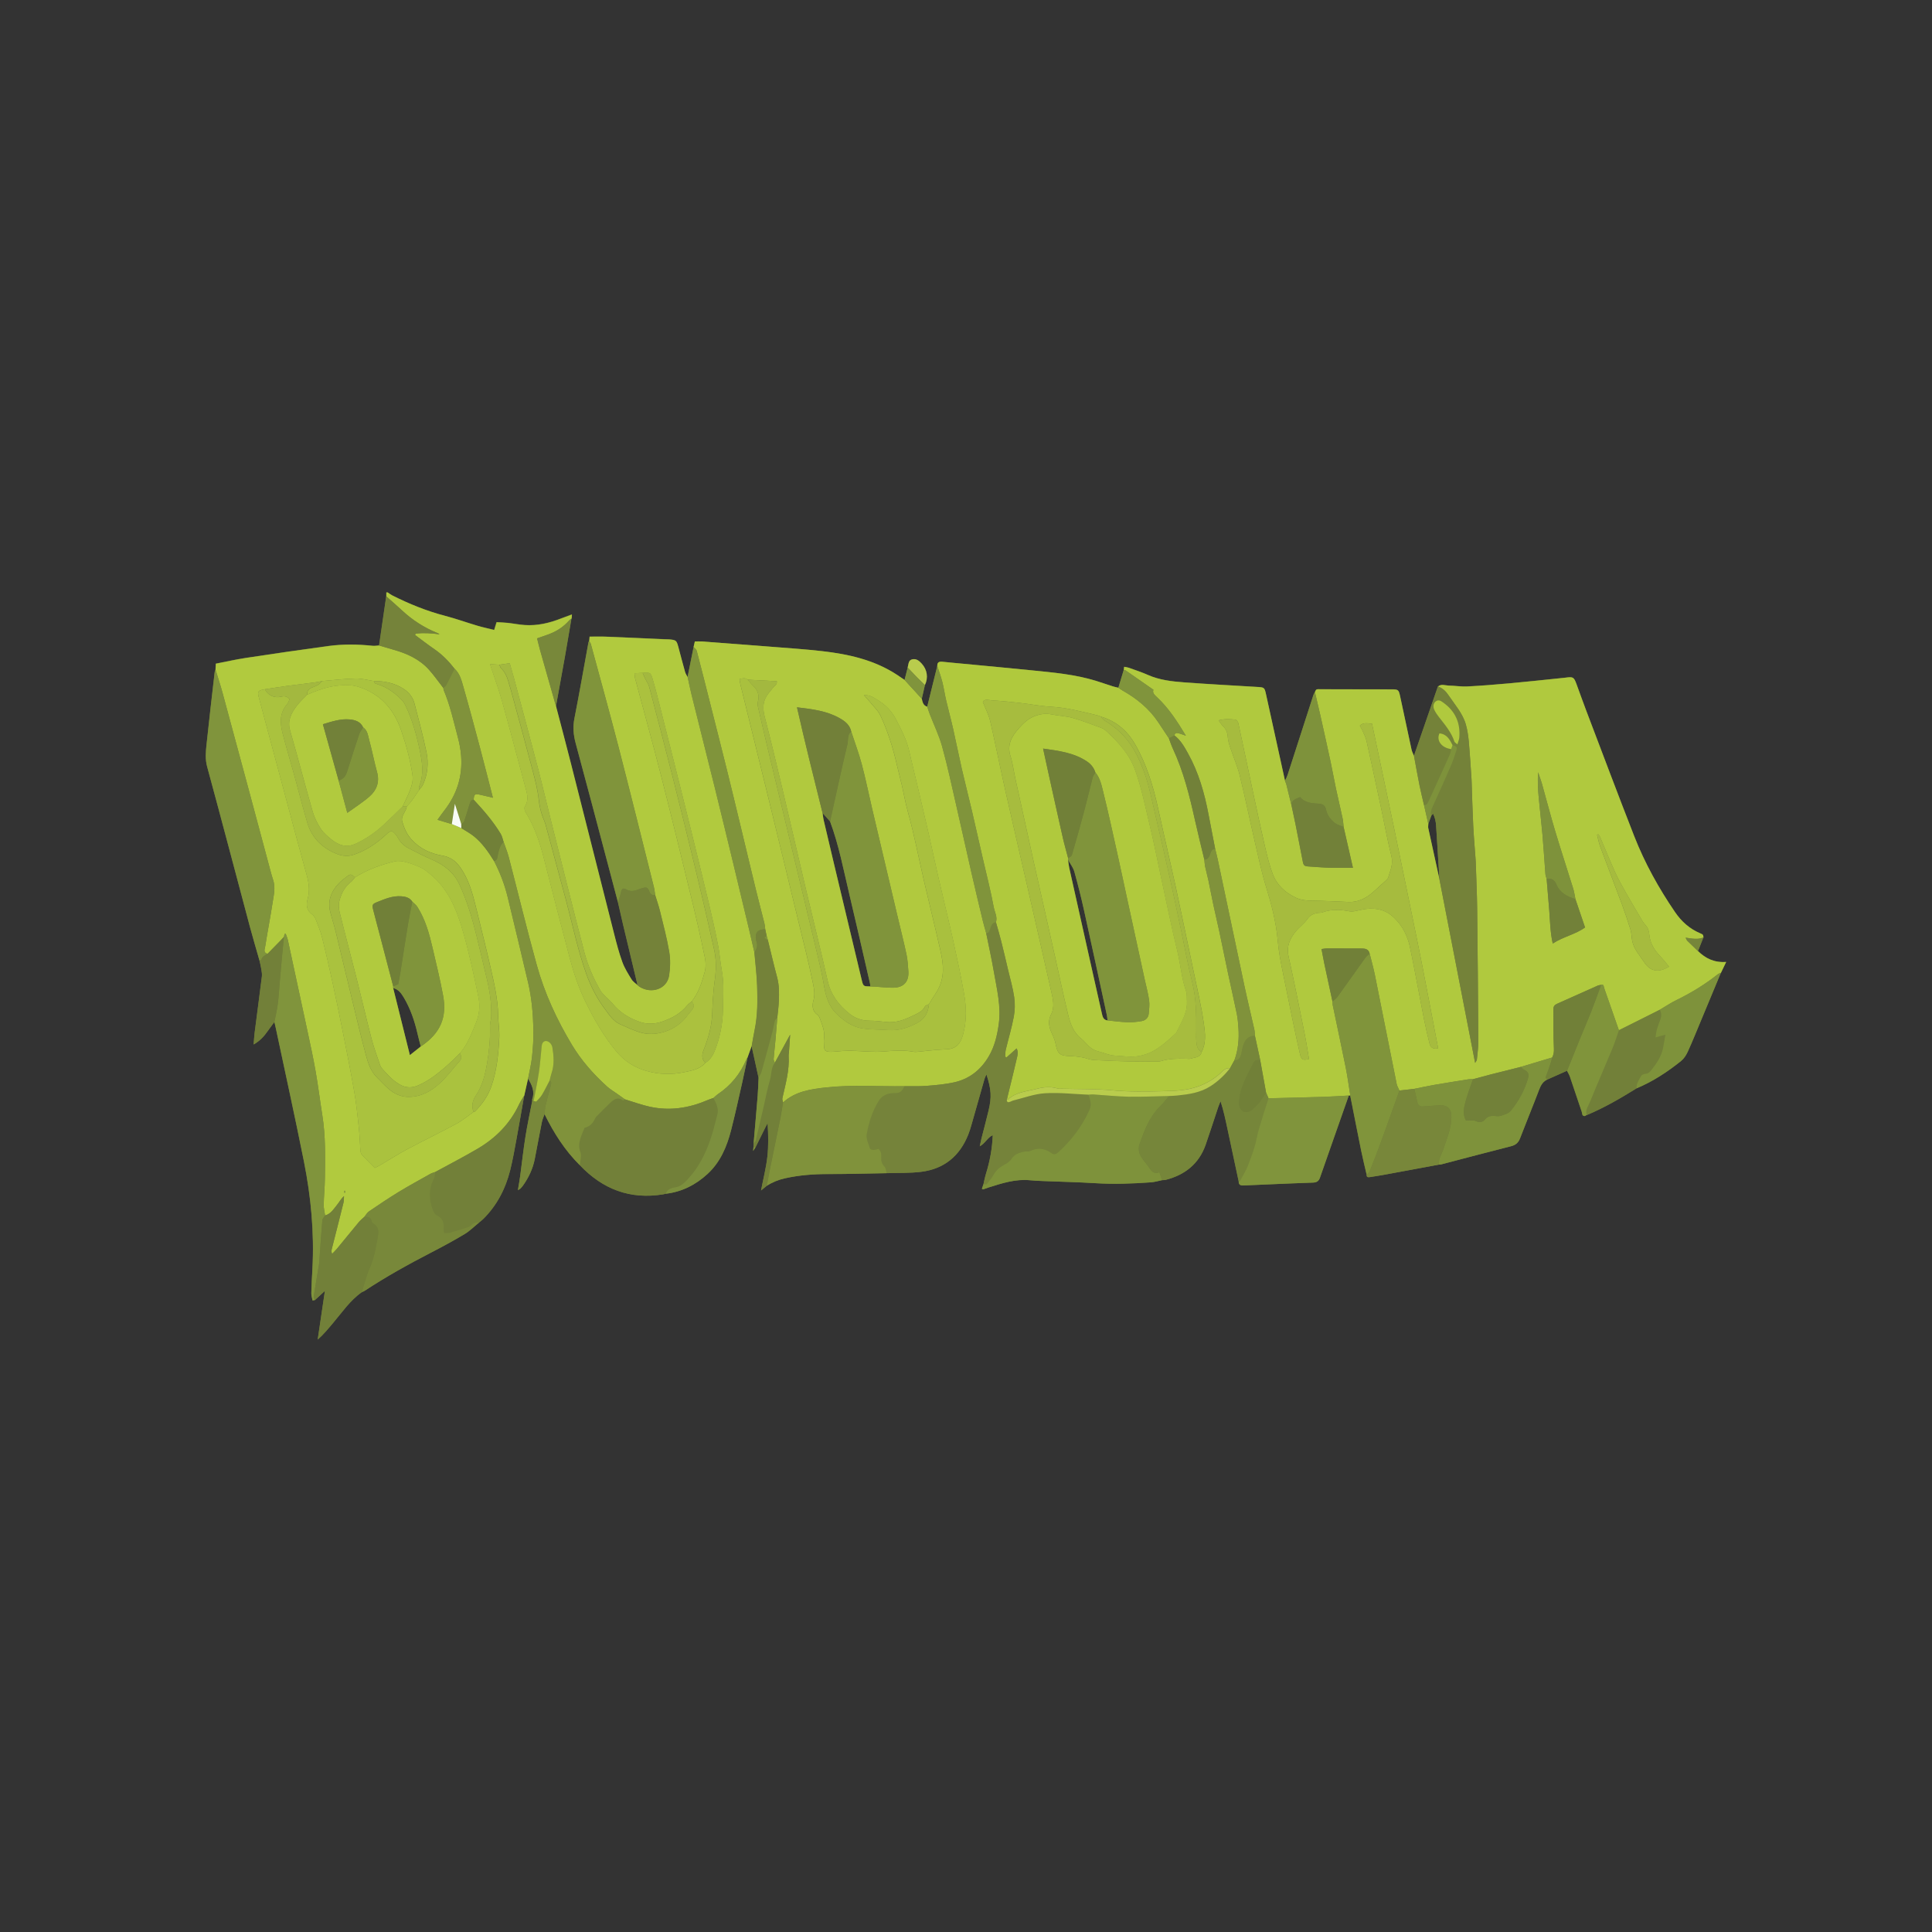 <?xml version="1.0" encoding="UTF-8"?>
<svg id="Calque_1" xmlns="http://www.w3.org/2000/svg" version="1.1" viewBox="0 0 595.28 595.28">
  <rect x="0" y="0" width="595.28" height="595.28" fill="#333333" stroke="none"/>
  <!-- Generator: Adobe Illustrator 29.1.0, SVG Export Plug-In . SVG Version: 2.1.0 Build 142)  -->
  <defs>
    <style>
      .st0 {
        fill: #a3b83f;
      }

      .st1 {
        fill: #b0c93d;
      }

      .st2 {
        fill: #75833a;
      }

      .st3 {
        fill: #b9cc4d;
      }

      .st4 {
        fill: #78873a;
      }

      .st5 {
        fill: #b0c93e;
      }

      .st6 {
        fill: #f8fbf5;
      }

      .st7 {
        fill: #728139;
      }

      .st8 {
        fill: #80943b;
      }

      .st9 {
        fill: #a9c03e;
      }

      .st10 {
        fill: #80923b;
      }

      .st11 {
        fill: #718038;
      }

      .st12 {
        fill: #b1ca3e;
      }

      .st13 {
        fill: #7c8f3e;
      }

      .st14 {
        fill: #78883a;
      }

      .st15 {
        fill: #76863a;
      }

      .st16 {
        fill: #a7bc3e;
      }

      .st17 {
        fill: #a6bb3e;
      }

      .st18 {
        fill: #728039;
      }

      .st19 {
        fill: #abc13e;
      }

      .st20 {
        fill: #aac23e;
      }

      .st21 {
        fill: #80943c;
      }

      .st22 {
        fill: #7e923b;
      }

      .st23 {
        fill: #b1c93e;
      }

      .st24 {
        fill: #748239;
      }
    </style>
  </defs>
  <g>
    <path class="st11" d="M530.25,299.74c.49-1.03.99-2.06,1.61-3.35-3.7.26-6.38-1.09-8.68-3.35h0c.56-1.4,1.12-2.81,1.68-4.21-.11-.84-.09-.89-1.02-1.29-3.26-1.38-5.77-3.63-7.75-6.53-5.03-7.36-9.34-15.12-12.58-23.41-5.04-12.88-9.9-25.84-14.82-38.77-1.02-2.68-1.97-5.38-2.96-8.07-.81-2.19-1.02-2.31-3.41-1.98-.76.1-1.53.17-2.29.24-5,.51-10.01,1.06-15.02,1.51-4.31.39-8.63.74-12.96.96-1.87.09-3.76-.24-5.65-.27-1.12-.02-2.31-.61-3.36.29,1.09.37,1.93,1.03,2.63,1.86-.71-.83-1.54-1.49-2.63-1.86-2.46,7.12-4.92,14.23-7.38,21.35-.25-.63-.6-1.24-.75-1.9-1.19-5.44-2.32-10.9-3.5-16.35-.47-2.18-.56-2.22-2.77-2.23-7.26-.02-14.52-.03-21.77-.04-.42,0-.87-.06-1.24.08-.23.09-.34.51-.5.78-.15.31-.34.6-.45.92-2.65,8.19-5.29,16.39-7.94,24.59-.21.65-.54,1.27-.82,1.89-1.94-8.85-3.88-17.71-5.83-26.56-.5-2.29-.51-2.27-2.85-2.41-7.46-.45-14.92-.85-22.37-1.4-3.82-.28-7.64-.71-11.22-2.3-1.91-.85-3.91-1.5-5.88-2.21-.43-.15-.89-.19-1.42-.29-.05.42-.08.69-.11.97.2.05.44.06.6.17-.16-.11-.4-.12-.6-.17-.55,1.83-1.1,3.67-1.66,5.5-.6-.15-1.21-.27-1.79-.45-1.66-.53-3.3-1.12-4.96-1.63-6.57-2.05-13.39-2.62-20.18-3.31-6.87-.69-13.74-1.32-20.61-1.98-2.22-.21-4.45-.4-6.66-.64-1.03-.11-1.65.16-1.59,1.31.4,1.23.84,2.45,1.21,3.68-.37-1.23-.82-2.45-1.21-3.68-1.03,4.18-2.07,8.36-3.1,12.54-1.27-.33-1.44-1.42-1.69-2.45-1.77-1.94-3.54-3.87-5.31-5.81-.81-.54-1.61-1.1-2.42-1.63-6.97-4.53-14.84-6.29-22.93-7.22-5.33-.61-10.7-.95-16.05-1.38-7.02-.56-14.05-1.08-21.08-1.61-.68-.05-1.38,0-2.12,0-.14.61-.27,1.14-.39,1.68-.62,3.1-1.25,6.2-1.87,9.3-.27-.54-.64-1.05-.8-1.62-.72-2.55-1.39-5.12-2.07-7.68-.53-1.99-.69-2.14-2.64-2.33-.49-.05-.98-.03-1.47-.05-6.07-.27-12.14-.55-18.22-.8-1.65-.07-3.3-.01-5.01-.01-.05.57-.09.99-.12,1.4-.07.12-.18.23-.2.36-1.43,7.83-2.79,15.67-4.33,23.47-.52,2.63-.31,5.06.38,7.61,3.38,12.46,6.66,24.96,9.97,37.44,1.02,3.83,2.03,7.67,3.04,11.5.07-.22.15-.45.24-.67-.08.22-.16.45-.24.67.51,2.24,1.01,4.49,1.54,6.72,1.5,6.31,3.02,12.62,4.53,18.94-.65-.61-1.47-1.12-1.92-1.86-1.06-1.72-2.15-3.47-2.84-5.35-1.02-2.81-1.78-5.73-2.52-8.64-4.48-17.6-8.92-35.22-13.39-52.83-1.46-5.76-2.99-11.49-4.49-17.24.92-5.07,1.85-10.13,2.75-15.2.7-3.97,1.36-7.95,2.04-11.93.02-.31.05-.63.09-1.23-1.26.47-2.29.83-3.31,1.23-3.61,1.42-7.33,2.3-11.23,2.03-1.73-.12-3.45-.47-5.18-.66-1.15-.13-2.31-.15-3.48-.22-.28.89-.47,1.53-.74,2.39-1.76-.44-3.45-.79-5.11-1.28-3.34-.99-6.63-2.17-10-3.06-5.7-1.49-11.11-3.68-16.35-6.33-.48-.24-.9-.59-1.35-.89h-.42c0,.41,0,.82,0,1.23,1.61,1.43,3.25,2.83,4.82,4.3-1.58-1.47-3.21-2.87-4.82-4.3-.73,5.04-1.47,10.08-2.2,15.12-.68.04-1.37.17-2.03.1-4.54-.47-9.08-.54-13.6.07-8.51,1.15-17.01,2.4-25.5,3.68-3.08.47-6.13,1.17-9.19,1.76-.04.75-.06,1.31-.09,1.87-.09.26-.22.51-.25.78-.85,7.41-1.72,14.82-2.5,22.24-.24,2.26-.46,4.47.17,6.81,4.49,16.49,8.82,33.02,13.23,49.53.92,3.43,1.94,6.83,2.91,10.24h0c.19.88.42,1.76.56,2.65.12.75.27,1.53.18,2.27-.72,5.81-1.5,11.62-2.24,17.43-.13,1.05-.18,2.12-.3,3.54,2.04-1.18,3.25-2.58,4.32-4.12.67-.96,1.38-1.88,2.07-2.82.14.61.29,1.22.42,1.83,2.91,13.71,5.93,27.39,8.68,41.13,2.18,10.91,3.22,21.94,2.62,33.09-.13,2.51-.28,5.02-.34,7.53-.02.74.24,1.49.38,2.24.25-.05.5-.1.75-.15-.04-.09-.08-.17-.13-.26.05.09.1.18.13.26.96-.88,1.93-1.77,3.07-2.82-.77,5.17-1.49,10.09-2.22,15,1.8-1.57,3.19-3.3,4.62-4.98,2.84-3.34,5.29-7.04,8.96-9.62.31-.15.64-.28.92-.46,6.52-4.29,13.33-8.08,20.27-11.67,3.52-1.82,7.02-3.7,10.42-5.74,1.65-.99,3.04-2.4,4.55-3.61.42-.36.87-.68,1.27-1.07,4.23-4.2,6.86-9.31,8.3-15.03.79-3.17,1.36-6.41,1.95-9.63.82-4.45,1.58-8.92,2.37-13.38.39-1.74.78-3.48,1.17-5.21.31-1.69.71-3.36.99-5.06-.28,1.69-.67,3.37-.99,5.06,1.18,1.95,2.15,3.93,1.3,6.3-.06.18,0,.4,0,.61h.43s0-.01,0-.01c-.14,0-.29,0-.43.01-.7,3.63-1.49,7.25-2.07,10.9-.65,4.07-1.09,8.17-1.64,12.25-.18,1.35-.44,2.7-.7,4.32.44-.28.63-.35.75-.47.29-.3.58-.61.82-.95,1.76-2.48,3.04-5.19,3.63-8.19.74-3.77,1.42-7.56,2.18-11.33.17-.85.55-1.66.83-2.49,2.84,5.78,6.27,11.17,10.87,15.73,7.03,7.42,15.51,10.67,25.71,8.98.25-.06.51-.12.76-.18,0,0,.02,0,.02,0,4.97-.57,9.2-2.75,12.84-6.08,3.96-3.63,5.97-8.4,7.27-13.47,1.25-4.87,2.31-9.79,3.43-14.69.59-2.58,1.11-5.18,1.65-7.77.42-1.15.83-2.31,1.25-3.46.29-1.64.55-3.29.89-4.92-.34,1.63-.6,3.28-.89,4.92.72,3.25,1.43,6.51,2.14,9.76-.09,1.88-.14,3.76-.29,5.63-.39,4.85-.82,9.7-1.24,14.56-.02.41-.03.82-.05,1.24-.02.22-.04.44-.1,1.12.4-.63.56-.87.72-1.12h0c1.02-2.05,2.04-4.11,3.06-6.16.22-.43.45-.85.68-1.28.22,3.55.3,6.99-.08,10.37-.38,3.33-1.22,6.61-1.94,10.35.83-.67,1.29-1.06,1.76-1.44,1.71-1.1,3.55-1.85,5.56-2.3,4.4-.99,8.83-1.33,13.33-1.32,6.02,0,12.03-.17,18.05-.27,3.56-.12,7.15.02,10.67-.42,7.07-.89,11.87-4.89,14.49-11.51.38-.97.69-1.98.98-2.99,1.34-4.7,2.67-9.41,4.01-14.11.12-.41.34-.79.6-1.39,1.5,4.59,1.65,6.96.65,11.14-.69,2.92-1.48,5.82-2.22,8.73-.16.64-.28,1.3-.49,2.27,1.73-.94,2.35-2.7,4.01-3.43-.19,4.19-.9,8.08-2.1,11.9-.33,1.04-.52,2.13-.77,3.2-.16.48-.33.97-.48,1.41.25.14.32.22.36.2.59-.2,1.18-.43,1.77-.62,4.13-1.3,8.25-2.64,12.69-2.2,1.32.13,2.65.19,3.97.24,5.37.22,10.75.33,16.12.66,5.74.36,11.45.15,17.17-.26,1.16-.08,2.3-.44,3.45-.67.35-.02.71,0,1.04-.08,5.95-1.52,10.29-4.93,12.36-10.84,1.34-3.83,2.56-7.69,3.85-11.54.21-.63.49-1.23.74-1.85.96,2.94,1.56,5.84,2.18,8.74,1.13,5.32,2.27,10.65,3.41,15.97-.03,1.23.76,1.27,1.69,1.23,2.86-.14,5.73-.25,8.59-.37,4.19-.17,8.39-.37,12.58-.5,1.11-.04,1.79-.41,2.17-1.52,2.93-8.45,5.91-16.88,8.88-25.31-1.31.07-2.63.15-3.94.23,1.31-.08,2.63-.16,3.94-.23.15-.02.29-.04.44-.06,1.13,5.72,2.24,11.45,3.41,17.16.5,2.44,1.1,4.85,1.66,7.27-.06.89.53.83,1.1.74,1.51-.24,3.03-.47,4.53-.75,5.54-1.02,11.08-2.05,16.62-3.08.21-.01.43,0,.62-.04,7.21-1.88,14.41-3.81,21.63-5.63,1.45-.37,2.25-1.08,2.78-2.46,1.91-5.01,3.98-9.97,5.88-14.99.54-1.44,1.24-2.59,2.69-3.18-.47-.07-.69-.24-.67-.59-.02.35.2.52.67.59,1.96-.88,3.92-1.75,5.88-2.63.3.6.67,1.19.89,1.82,1.24,3.62,2.43,7.25,3.66,10.86.17.5.01,1.29.92,1.28.18-.11.36-.21.54-.32,0,0,.05.03.05.03,5.39-2.25,10.41-5.18,15.36-8.25,5.01-2.08,9.5-5.04,13.71-8.42.88-.71,1.57-1.78,2.05-2.83,1.45-3.18,2.76-6.42,4.1-9.65,2.05-4.9,4.08-9.8,6.12-14.7-.16.07-.32.13-.48.19.16-.06.33-.12.48-.19ZM485.42,277.03c.72,2.12,1.44,4.24,2.19,6.46-.75-2.22-1.47-4.34-2.2-6.46-.17-.82-.29-1.65-.48-2.45.19.81.31,1.64.48,2.45ZM201.57,273.91c.11.61.17,1.24.27,1.86.5,1.65,1.09,3.28,1.49,4.95-.41-1.67-.99-3.3-1.49-4.95-.12.02-.24.02-.35.02.11,0,.22,0,.35-.02-.1-.62-.16-1.24-.27-1.86ZM150.37,251.43c-1.41-1.74-2.91-3.41-4.44-5.05.06-.82.15-1.29.4-1.51-.25.22-.34.68-.4,1.51,1.53,1.64,3.03,3.31,4.44,5.05ZM124.44,307.38c2.03,3.43,3.3,7.16,4.19,11.03.31,1.35.68,2.69,1.02,4.03,3.4-2.27,5.55-4.81,6.55-7.81-1.01,2.99-3.16,5.54-6.55,7.81-1.01.8-2.02,1.6-3.36,2.67-1.79-7.19-3.47-13.93-5.15-20.68,1.63.39,2.51,1.62,3.3,2.95ZM139.2,253.91c-1.03-.31-2.06-.62-3.21-.97,1.15.35,2.18.66,3.21.97.22-1.43.44-2.87.69-4.52-.25,1.65-.47,3.08-.69,4.52ZM125.32,248.49s.05-.05.07-.08c-.02.03-.05.05-.07.08-.03.13-.06.27-.09.41.03-.14.06-.27.09-.41-.42,0-.84,0-1.26,0,.42,0,.84,0,1.26,0ZM155.17,259.41h0c-.52.46-.86,1.01-1.11,1.6.25-.59.59-1.13,1.11-1.6ZM255.77,253.11s0,0,0,0c2.72,7.29,4.14,14.92,5.94,22.45,2.17,9.1,4.23,18.22,6.33,27.34.08.34.09.69.13,1.04-2.13-.03-2.18-.01-2.67-2.06-2.9-12.09-5.78-24.18-8.66-36.27-1.04-4.35-2.07-8.7-3.08-13.05-.16-.67-.21-1.37-.31-2.06.78.87,1.55,1.74,2.33,2.61ZM385.93,319.17c.22-.05.46-.08.71-.1h0c-.25.02-.49.05-.71.1ZM341.25,314.41c-1.23-.13-1.51-1.05-1.73-2.05-.89-4.02-1.81-8.04-2.71-12.06-2.46-10.97-4.91-21.93-7.36-32.9-.18-.81-.25-1.65-.37-2.48.66,1.21,1.56,2.35,1.93,3.64,1.12,3.95,2.11,7.94,3,11.95,2.39,10.74,4.69,21.5,7.02,32.26.12.54.15,1.1.22,1.65ZM310.62,337.21c-.13.54-.26,1.08-.38,1.61,0,0,0,0,0,0,.13-.54.25-1.08.38-1.61ZM371.08,264.88c.13-.01.25-.04.36-.07-.11.03-.23.05-.36.07.04.35.06.69.09,1.04-.03-.35-.05-.69-.09-1.04-.97-4.06-1.98-8.1-2.89-12.17.9,4.07,1.92,8.11,2.89,12.17ZM410.56,308.59c.02.35-.01.71.06,1.05-.07-.34-.04-.7-.06-1.05-.84-3.87-1.68-7.74-2.5-11.61.82,3.87,1.67,7.74,2.5,11.61ZM440.08,253.87h0c.31-.84.61-1.69.92-2.53-.2-.63-.15-1.21.02-1.78-.17.57-.22,1.15-.02,1.78.13-.15.26-.31.54-.64.65,1.27.87,2.52.95,3.81.35,5.5.69,11,1.03,16.5-1.16-5.3-2.33-10.6-3.47-15.9-.08-.39,0-.83.02-1.24ZM439.68,247.67s0,0,.01-.01c0,0,0,0-.01.01ZM447.13,230.81h0c-.11.45-.17.92-.3,1.36.13-.44.19-.91.3-1.36ZM453.12,332.51c.25,0,.49,0,.74,0,.9-.24,1.8-.49,2.71-.73-.9.24-1.8.49-2.71.73-.24,0-.49,0-.74,0ZM438.76,248.06c.22,0,.4-.04.55-.11-.15.07-.33.11-.55.11-.46-2.01-.97-4.02-1.38-6.04.41,2.02.91,4.03,1.38,6.04ZM413.97,254.78c.71,3.09,1.41,6.19,2.14,9.37-.73-3.18-1.43-6.27-2.14-9.37-.08-.67-.12-1.35-.21-2.02.09.67.13,1.35.21,2.02ZM364.72,229.85c-.77-1.21-1.65-2.34-2.83-3.24.02-.31.11-.51.24-.63-.14.12-.23.32-.24.63,1.18.9,2.06,2.03,2.83,3.24.31.48.6.98.88,1.48-.28-.5-.57-1-.88-1.48ZM263.12,227.9c-.29-.84-.57-1.68-.85-2.52h0c.28.84.56,1.68.85,2.52ZM230.35,209.42c1.49.08,2.98.16,4.48.24-1.5-.08-2.99-.16-4.48-.24-.18-.17-.37-.28-.56-.35.19.07.38.18.56.35ZM229.49,209c-.2-.03-.4-.02-.62,0,.22-.03.42-.04.62,0ZM140.06,206.05c1.05.97,1.63,2.18,2.07,3.45-.43-1.27-1.02-2.48-2.07-3.45-1.35-1.72-2.81-3.31-4.47-4.7,1.67,1.39,3.13,2.98,4.47,4.7ZM99.77,372.02c.08.82.28,1.64.39,2.47,1.1-.29,1.85-.99,2.52-1.78.27-.32.52-.65.77-.98-.25.33-.5.66-.77.98-.66.79-1.42,1.49-2.52,1.78-.11-.82-.31-1.65-.39-2.47ZM219.82,338.3c-.72.26-1.44.49-2.14.79.7-.3,1.43-.53,2.14-.79.47-.4.9-.85,1.41-1.2-.51.34-.94.8-1.41,1.2ZM336.08,340.09c-.04-.96-.41-1.87-.72-2.81-3.34-.14-6.7-.47-10.03-.51,3.34.04,6.69.37,10.03.51.31.94.67,1.85.72,2.81ZM360.18,337.7c-3.13.06-6.27.19-9.4.22,3.13-.03,6.27-.16,9.4-.22,0,0,0,0,0,0ZM390.09,336.61c.25.59.5,1.19.76,1.78h0c-.25-.59-.5-1.19-.76-1.78Z"/>
    <path class="st11" d="M284.98,211.09c1.1-2.27.72-4.76-1.01-6.65-.77-.84-1.63-1.57-2.87-1.29-1.21.27-1.12,1.42-1.38,2.32-.02.07-.03.13-.04.2-.32,1.27-.64,2.54-.97,3.81,1.77,1.94,3.54,3.88,5.31,5.81.32-1.4.64-2.81.96-4.21Z"/>
  </g>
  <path class="st12" d="M231.59,322.33c-.42,1.15-.83,2.31-1.25,3.46-.14.23-.3.45-.4.7-1.85,4.41-4.75,7.93-8.71,10.61-.51.34-.94.8-1.41,1.2-.72.26-1.44.49-2.14.79-5.58,2.37-11.36,3.21-17.32,1.94-2.64-.56-5.2-1.52-7.79-2.3-.79-.56-1.58-1.12-2.37-1.68-1.08-.77-2.24-1.44-3.21-2.33-4.14-3.77-7.83-7.92-10.74-12.75-4.68-7.76-8.46-15.94-10.87-24.66-3.05-11.01-5.73-22.12-8.61-33.18-.42-1.6-1.05-3.14-1.59-4.71-.29-.84-.45-1.76-.9-2.5-2.33-3.86-5.28-7.24-8.33-10.53.12-1.65.35-1.86,1.81-1.55,1.31.28,2.6.61,4.12.97-1.41-5.47-2.7-10.58-4.05-15.68-1.63-6.11-3.26-12.23-5-18.31-.59-2.05-1.08-4.2-2.75-5.76-1.79-2.29-3.79-4.36-6.21-6.02-2.03-1.39-3.97-2.91-5.95-4.37.05-.15.11-.29.16-.44,2.43-.27,4.87-.14,7.33.22-.22-.24-.46-.33-.7-.43-4.04-1.64-7.64-3.97-10.83-6.94-1.58-1.47-3.21-2.87-4.82-4.3,0-.41,0-.82,0-1.23.14,0,.28,0,.42,0,.45.3.87.65,1.35.89,5.24,2.65,10.65,4.84,16.35,6.33,3.37.88,6.66,2.07,10,3.06,1.65.49,3.35.84,5.11,1.28.27-.86.47-1.5.74-2.39,1.16.07,2.33.09,3.48.22,1.73.19,3.45.55,5.18.66,3.9.27,7.62-.61,11.23-2.03,1.02-.4,2.05-.76,3.31-1.23-.04.6-.07.91-.09,1.22-.27.22-.57.41-.79.67-1.84,2.09-4.13,3.49-6.75,4.39-.96.33-1.92.67-3.09,1.08.35,1.37.62,2.57.96,3.76,1.62,5.75,3.26,11.49,4.89,17.23,1.5,5.75,3.03,11.49,4.49,17.24,4.47,17.61,8.91,35.22,13.39,52.83.74,2.91,1.5,5.83,2.52,8.64.68,1.88,1.78,3.63,2.84,5.35.45.74,1.27,1.24,1.92,1.86.22.17.42.36.66.5,3.6,2.2,8.35.65,9-3.52.37-2.37.44-4.9.05-7.25-.71-4.24-1.83-8.41-2.85-12.59-.41-1.67-.99-3.3-1.49-4.95-.13-.82-.19-1.66-.4-2.47-3.6-14.33-7.15-28.67-10.84-42.98-2.76-10.66-5.7-21.27-8.58-31.9-.09-.32-.33-.59-.5-.88.04-.41.07-.83.12-1.4,1.71,0,3.36-.06,5.01.01,6.07.24,12.15.53,18.22.8.49.02.98,0,1.47.05,1.95.19,2.1.34,2.64,2.33.68,2.56,1.35,5.13,2.07,7.68.16.57.53,1.08.8,1.62.41,1.83.77,3.67,1.22,5.49,2.36,9.47,4.75,18.92,7.1,28.39,1.94,7.85,3.84,15.7,5.74,23.56,1.64,6.77,3.25,13.55,4.87,20.33.56,2.35,1.1,4.71,1.64,7.06.29,3.4.72,6.79.84,10.19.17,4.6.17,9.21-.78,13.76-.34,1.63-.6,3.28-.89,4.92ZM217.33,327.48c1.58-.96,2.45-2.52,3.06-4.13,1.48-3.92,2.3-8.04,2.35-12.21.05-4.03.4-8.09-.35-12.12-.48-2.59-.65-5.23-1.16-7.81-.83-4.22-1.77-8.43-2.77-12.62-2.25-9.39-4.55-18.78-6.88-28.15-2.58-10.39-5.21-20.77-7.84-31.15-.82-3.24-1.6-6.48-2.55-9.68-.82-2.78-.8-2.25-3.2-2.28-.8.03-1.6.07-2.51.1.08.71.08,1.12.18,1.51,2.73,10.21,5.56,20.4,8.17,30.63,3.27,12.8,6.4,25.63,9.52,38.46,1.38,5.67,2.66,11.36,3.84,17.07.29,1.4.32,3-.05,4.36-.88,3.21-1.89,6.43-4.02,9.11-.48.41-1.03.75-1.41,1.23-2,2.49-4.68,3.92-7.62,4.94-2.23.77-4.53.92-6.77.18-3.37-1.11-6.32-2.9-8.59-5.71-.61-.76-1.39-1.38-2.06-2.09-.58-.6-1.24-1.17-1.65-1.88-2.17-3.76-3.91-7.74-5-11.91-3.48-13.32-6.79-26.68-10.15-40.04-1.34-5.33-2.59-10.68-3.97-15.99-2.42-9.28-4.91-18.53-7.39-27.79-.45-1.67-.95-3.32-1.47-5.16-1.14.17-2.15.32-3.15.46-.92-.06-1.84-.11-2.89-.18.15.45.23.71.31.97,1.13,3.44,2.39,6.84,3.36,10.32,2.42,8.65,4.72,17.33,7.04,26.01.59,2.19,1.46,4.38,0,6.63-.24.37-.03,1.26.26,1.72,2.76,4.44,4.39,9.3,5.66,14.34,2.58,10.19,5.24,20.36,7.92,30.53,1.25,4.73,2.81,9.35,4.98,13.75,2.59,5.27,5.49,10.32,9.25,14.9,2.55,3.11,5.68,5.11,9.45,6.18,3.81,1.08,7.71,1.2,11.58.38,2.35-.5,4.81-.88,6.53-2.88Z"/>
  <path class="st5" d="M523.18,293.04c2.3,2.25,4.98,3.61,8.68,3.35-.62,1.29-1.11,2.32-1.61,3.35-.31.14-.67.22-.93.43-3.94,3.12-8.18,5.73-12.7,7.93-1.8.87-3.47,2.01-5.2,3.02-.67.34-1.34.69-2.02,1.02-3.53,1.77-7.06,3.53-10.59,5.3-1.51-4.34-3.02-8.69-4.55-13.03-.16-.45-.03-1.21-.93-.95-.34.07-.71.07-1.02.21-4.21,1.87-8.41,3.76-12.61,5.63-.72.32-1.09.82-1.08,1.62.04,4.05-.04,8.11.16,12.16.05,1.05-.09,1.89-.54,2.76-.46.14-.93.27-1.39.41-2.76.83-5.53,1.66-8.29,2.49-3.1.78-6.19,1.54-9.29,2.33-1.81.46-3.61.96-5.42,1.45-.49.01-.99-.03-1.46.05-3.5.55-7,1.11-10.49,1.71-2.05.35-4.08.8-6.11,1.21-1.53.17-3.07.35-4.6.52-.29-.69-.72-1.35-.86-2.07-2.26-11.22-4.47-22.44-6.73-33.66-.44-2.16-1.05-4.29-1.58-6.43-.29-1.41-1.31-1.61-2.53-1.6-3.56.01-7.12-.03-10.68-.03-.47,0-.94.11-1.62.2.31,1.6.57,3.09.88,4.56.82,3.87,1.67,7.74,2.5,11.61.02.35-.01.71.06,1.05,1.34,6.47,2.74,12.93,4.04,19.42.56,2.79.92,5.62,1.37,8.44-.15.02-.29.04-.44.06-2.63.14-5.26.33-7.89.41-5.62.18-11.24.29-16.86.44-.25-.59-.5-1.19-.76-1.78-.6-3.32-1.2-6.65-1.8-9.97-.55-2.52-1.1-5.05-1.64-7.57-.05-.63-.03-1.27-.16-1.87-1.02-4.55-2.13-9.08-3.1-13.64-2.74-12.87-5.43-25.75-8.15-38.62-.24-1.15-.55-2.29-.82-3.43-.69-3.55-1.39-7.1-2.06-10.66-1.24-6.55-3.05-12.9-6.32-18.75-1.12-2.01-2.24-4.04-4.13-5.48.04-.82.61-.86,1.19-.72.64.15,1.25.41,2.3.77-2.73-4.52-5.34-8.52-8.87-11.83-.77-.72-1.53-1.42-1.12-2.32-2.95-2.06-5.74-4-8.54-5.94-.16-.11-.4-.12-.6-.17.03-.27.06-.54.11-.97.52.1.99.14,1.42.29,1.97.71,3.97,1.36,5.88,2.21,3.59,1.59,7.4,2.01,11.22,2.3,7.45.55,14.91.95,22.37,1.4,2.34.14,2.35.12,2.85,2.41,1.94,8.85,3.89,17.71,5.83,26.56.14.38.32.74.42,1.13.56,2.23,1.1,4.46,1.64,6.69.39,1.84.8,3.67,1.17,5.51.75,3.75,1.49,7.51,2.2,11.27.28,1.5.45,1.68,2.04,1.77,2.02.12,4.03.31,6.05.37,2.36.06,4.73.02,7.4.02-.99-4.33-1.93-8.45-2.87-12.58-.1-.9-.14-1.81-.33-2.69-.65-3.06-1.38-6.11-2.04-9.17-.58-2.72-1.06-5.46-1.64-8.18-1.04-4.83-2.11-9.65-3.19-14.47-.53-2.36-1.1-4.71-1.65-7.06.16-.27.26-.69.5-.78.37-.14.82-.08,1.24-.08,7.26.01,14.52.02,21.77.04,2.21,0,2.3.05,2.77,2.23,1.18,5.45,2.32,10.9,3.5,16.35.14.66.49,1.27.75,1.9.57,3.06,1.11,6.12,1.72,9.16.41,2.02.91,4.03,1.38,6.04.44,1.94.88,3.87,1.32,5.81-.01.41-.1.85-.02,1.24,1.14,5.3,2.31,10.6,3.47,15.9,3.64,18.71,7.27,37.43,10.97,56.45.28-.49.5-.7.53-.94.18-1.87.46-3.75.45-5.62-.08-13.64-.19-27.28-.35-40.92-.06-4.82-.29-9.64-.44-14.45,0-.28-.03-.56-.05-.84-.25-3.47-.56-6.94-.73-10.42-.23-4.6-.34-9.21-.5-13.82,0-.14,0-.28-.02-.42-.27-3.82-.48-7.65-.83-11.47-.16-1.79-.42-3.61-.91-5.34-.97-3.44-3.37-6.07-5.31-8.97-.84-1.26-1.85-2.26-3.3-2.75,1.05-.89,2.24-.31,3.36-.29,1.88.03,3.78.36,5.65.27,4.32-.22,8.64-.57,12.96-.96,5.01-.45,10.01-1,15.02-1.51.76-.08,1.53-.14,2.29-.24,2.39-.32,2.6-.21,3.41,1.98.99,2.69,1.94,5.39,2.96,8.07,4.92,12.93,9.78,25.89,14.82,38.77,3.25,8.3,7.56,16.06,12.58,23.41,1.98,2.9,4.48,5.15,7.75,6.53.93.39.91.44,1.02,1.29-1.72.73-3.49.37-5.5.07.27.5.34.77.52.95,1.09,1.08,2.2,2.14,3.31,3.2ZM476.54,270.76c.27,3.26.56,6.51.81,9.77.25,3.28.29,6.59,1.07,10.19,3.29-2.15,6.96-2.78,9.96-4.96-1.04-3.07-2-5.9-2.96-8.72-.23-1.09-.37-2.2-.69-3.25-1.83-5.91-3.78-11.79-5.55-17.71-1.46-4.86-2.72-9.78-4.1-14.67-.33-1.17-.78-2.31-1.17-3.46-.18,2.64-.05,5.2.19,7.75.36,3.87.83,7.73,1.17,11.61.35,4.02.59,8.04.9,12.06.04.47.25.93.37,1.4ZM418.99,223.59c.29.54.61,1.06.85,1.61.44,1.02.97,2.02,1.21,3.09,1.54,6.92,3.03,13.85,4.51,20.78,1.05,4.89,1.91,9.83,3.15,14.68.63,2.48-.34,4.5-1,6.66-.09.31-.38.59-.63.82-1.33,1.23-2.67,2.45-4.03,3.65-2.16,1.89-4.57,3.15-7.56,3.02-3.76-.16-7.52-.35-11.29-.4-1.7-.02-3.32-.16-4.88-.89-3.29-1.54-5.86-3.87-7.15-7.26-1.01-2.65-1.69-5.44-2.34-8.21-1.26-5.41-2.42-10.85-3.59-16.29-1.57-7.34-3.1-14.69-4.69-22.02-.1-.44-.61-1.1-.97-1.12-1.56-.12-3.16-.31-5.1.24.53.72.84,1.3,1.3,1.74.95.92,1.44,1.95,1.51,3.32.06,1.15.44,2.31.81,3.43.94,2.85,2.17,5.61,2.89,8.51,1.68,6.82,3.09,13.7,4.67,20.54,1.07,4.6,2.05,9.25,3.44,13.76,1.67,5.41,3.09,10.87,3.58,16.48.3,3.49.96,6.87,1.66,10.27,1.04,5.04,2.05,10.08,3.1,15.11.67,3.2,1.35,6.39,2.09,9.58.43,1.86.94,2.1,2.79,1.59-.42-2.45-.77-4.92-1.26-7.36-1.64-8.11-3.25-16.22-5.04-24.29-.68-3.07.41-5.45,2.23-7.66,1.11-1.35,2.6-2.4,3.58-3.81.87-1.25,1.95-1.7,3.3-1.89.41-.06.87,0,1.24-.13,2.78-1.05,5.6-.91,8.45-.35.47.09.98.06,1.46-.02,1.16-.2,2.3-.53,3.47-.69,3.35-.45,6.33.29,8.84,2.73,2.6,2.53,4.14,5.65,4.86,9.1,1.54,7.34,2.85,14.73,4.3,22.09.5,2.52,1.09,5.03,1.71,7.52.27,1.11.94,1.83,2.66,1.48-2.18-11.15-4.19-22.26-6.47-33.32-2.3-11.16-4.57-22.33-6.9-33.49-2.31-11.07-4.67-22.14-7.01-33.22-1.43-.06-2.6-.5-3.75.61ZM514.26,297.85c-.9-1.07-1.73-2.18-2.69-3.17-1.79-1.86-3.15-4.06-3.38-6.56-.13-1.39-.44-2.32-1.34-3.28-.61-.65-1.04-1.48-1.5-2.26-1.45-2.46-2.92-4.91-4.32-7.41-1.16-2.07-2.35-4.13-3.33-6.29-1.64-3.62-3.12-7.31-4.68-10.96-.13-.31-.36-.58-.55-.87-.13.05-.26.1-.39.15.3,1.18.5,2.41.93,3.55,2.18,5.88,4.45,11.73,6.63,17.6.99,2.67,1.91,5.36,2.74,8.08.34,1.11.29,2.33.53,3.49.52,2.55,2.29,4.42,3.66,6.51,1.92,2.91,4.39,3.38,7.67,1.41Z"/>
  <path class="st23" d="M213.71,199.32c.12-.54.25-1.07.39-1.68.75,0,1.44-.04,2.12,0,7.03.53,14.05,1.05,21.08,1.61,5.35.43,10.72.77,16.05,1.38,8.09.93,15.96,2.68,22.93,7.22.82.53,1.61,1.08,2.42,1.63,1.77,1.94,3.54,3.88,5.31,5.81.25,1.03.42,2.12,1.69,2.45.24.72.45,1.45.73,2.16,1.3,3.38,2.91,6.67,3.87,10.14,1.65,5.95,2.94,12.01,4.32,18.03,1.62,7.04,3.16,14.09,4.77,21.13,1.12,4.87,2.29,9.73,3.45,14.59.3,1.27.69,2.51,1.04,3.77.79,3.96,1.67,7.91,2.36,11.88.92,5.34,2.27,10.63,1.5,16.15-.49,3.5-1.28,6.86-3.09,9.92-2.46,4.18-6.02,6.98-10.76,8-2.78.6-5.64.85-8.48,1.07-2.23.17-4.48.07-6.72.09-8.02.13-16.05-.5-24.06.37-4.79.52-9.57,1.19-13.36,4.64-.08-.44-.29-.9-.2-1.3.96-4.33,2.22-8.61,1.93-13.12-.02-.27.06-.55.08-.83.12-1.77.24-3.53.38-5.63-1.7,3.11-3.2,5.88-4.71,8.64-.13-.37-.41-.75-.38-1.11.15-1.99.39-3.97.57-5.96.2-2.26.37-4.52.56-6.79.17-1.72.41-3.44.48-5.17.1-2.42.12-4.84-.52-7.24-1.02-3.81-1.91-7.66-2.86-11.5-.12-.43-.25-.85-.37-1.28-.15-.7-.3-1.39-.45-2.09-.08-.62-.11-1.25-.26-1.85-.86-3.45-1.78-6.88-2.62-10.33-1.57-6.42-3.09-12.86-4.64-19.28-1.44-5.95-2.86-11.91-4.34-17.86-1.71-6.89-3.47-13.77-5.21-20.66-1.33-5.26-2.65-10.53-4.03-15.78-.12-.46-.64-.83-.97-1.23ZM253.44,250.5c.1.69.16,1.39.31,2.06,1.02,4.35,2.05,8.7,3.08,13.05,2.88,12.09,5.76,24.18,8.66,36.27.49,2.04.54,2.03,2.67,2.06.49.02.98.03,1.47.06,1.87.12,3.75.36,5.62.33,3.23-.05,4.86-1.9,4.63-5.11-.12-1.73-.22-3.49-.58-5.18-.86-4.02-1.88-8-2.82-11.99-2.59-10.98-5.19-21.95-7.77-32.93-1.07-4.54-1.98-9.12-3.18-13.63-.91-3.41-2.16-6.73-3.26-10.1-.43-2.04-1.91-3.18-3.58-4.12-3.97-2.25-8.38-2.78-13.13-3.34,2.49,11.02,5.2,21.79,7.88,32.57ZM230.35,209.42c-.73-.68-1.52-.42-2.52-.2.11.62.17,1.15.29,1.66,2.8,11.35,5.62,22.7,8.4,34.06,3.2,13.04,6.37,26.1,9.53,39.15,1.44,5.95,2.99,11.88,4.21,17.87.42,2.04,1,4.15.35,6.38-.44,1.53-.34,3.21,1.25,4.34.32.22.57.63.7,1.01.72,2.03,1.66,4,1.32,6.27-.1.68-.03,1.4-.01,2.1.04,1.58.38,2,1.97,2.03,1.24.02,2.49-.2,3.74-.26,1.04-.05,2.09-.07,3.13-.05,3.13.08,6.29.47,9.39.22,3.14-.25,6.23-.52,9.35.07.6.11,1.25,0,1.88-.05,1.04-.09,2.07-.24,3.1-.33,1.73-.15,3.46-.33,5.19-.39,3.2-.12,4.38-1.94,5.11-4.58,1.16-4.2,1.03-8.44.29-12.63-.99-5.6-2.2-11.17-3.44-16.73-1.39-6.24-2.94-12.44-4.37-18.67-1.05-4.53-2.01-9.09-3.04-13.62-.81-3.59-1.65-7.18-2.5-10.76-1.2-5.08-2.42-10.15-3.63-15.22-.8-3.35-2.38-6.33-3.95-9.38-1.43-2.78-3.43-4.71-5.99-6.21-1.03-.6-2.05-1.4-3.92-1.32.75.85,1.25,1.37,1.69,1.92,1.18,1.46,2.65,2.79,3.43,4.44,1.4,2.95,2.52,6.06,3.48,9.19,1.02,3.32,1.7,6.74,2.58,10.11.9,3.42,1.42,6.92,2.38,10.35,1.96,7.03,3.32,14.22,4.97,21.33,1.69,7.25,3.48,14.47,5.12,21.73.87,3.85,1.2,7.74-.72,11.44-.57,1.1-1.31,2.11-1.96,3.17-.32.52-.63,1.04-.94,1.56-.42.22-1.05.33-1.22.68-.83,1.67-2.45,2.22-3.94,2.95-2.53,1.24-5.13,2.17-8.04,1.84-1.72-.2-3.46-.4-5.19-.4-2.28,0-4.35-.77-6.02-2.09-3.33-2.63-5.82-5.85-6.79-10.2-2.12-9.43-4.47-18.8-6.7-28.21-2.43-10.28-4.79-20.58-7.23-30.86-1.75-7.38-3.51-14.75-5.42-22.09-.61-2.34-.75-4.51.54-6.59.58-.93,1.35-1.74,2.02-2.61.43-.56,1.27-.88,1.13-1.95-3.04-.16-6.02-.32-9-.47Z"/>
  <path class="st12" d="M66.42,206.37c.03-.56.05-1.11.09-1.87,3.06-.59,6.11-1.29,9.19-1.76,8.49-1.29,16.99-2.53,25.5-3.68,4.52-.61,9.06-.55,13.6-.07.67.07,1.36-.06,2.03-.1,1.45.43,2.88.88,4.34,1.28,4.22,1.17,8.13,2.94,11.09,6.28,1.56,1.75,2.91,3.69,4.35,5.54.03.21.01.43.09.62,2,4.69,3.06,9.66,4.37,14.55.5,1.87.86,3.8,1.01,5.73.49,6.31-1.32,11.95-5.24,16.93-.66.84-1.27,1.73-2.03,2.78,1.66.5,3.03.91,4.41,1.33.98.41,1.95.82,2.93,1.23,1.33.86,2.75,1.59,3.96,2.59,2.54,2.09,4.41,4.78,6.12,7.56,1.84,3.54,3.26,7.25,4.2,11.12,2.13,8.78,4.23,17.57,6.3,26.37,1.1,4.68,1.5,9.47,1.62,14.26.07,2.84-.13,5.71-.42,8.54-.24,2.27-.8,4.5-1.22,6.75-.39,1.74-.78,3.48-1.17,5.21-.53.89-1.14,1.74-1.57,2.67-2.77,5.97-7.2,10.42-12.79,13.71-4.27,2.51-8.68,4.78-13.02,7.15-.52.19-1.07.33-1.55.59-3.29,1.85-6.6,3.65-9.82,5.61-3.09,1.89-6.1,3.92-9.1,5.96-.59.4-.96,1.12-1.43,1.69-.56.53-1.17,1-1.66,1.59-2.27,2.73-4.5,5.49-6.77,8.23-.46.56-1,1.06-1.5,1.59-.25-.67-.19-1.11-.08-1.55,1.19-4.72,2.41-9.44,3.58-14.17.16-.67.12-1.39.17-2.08-.98.87-1.47,1.87-2.16,2.72-1.04,1.27-1.91,2.77-3.67,3.24-.15-1.1-.45-2.19-.43-3.29.05-2.71.34-5.42.37-8.13.08-6.48.24-12.96-.79-19.4-.72-4.52-1.28-9.07-2.07-13.58-.74-4.24-1.67-8.45-2.57-12.67-1.97-9.24-3.96-18.48-5.97-27.72-.15-.68-.44-1.33-.67-1.99-.12.02-.24.04-.36.05-.07.32-.13.63-.2.95-.38.4-.75.8-1.13,1.2-1.29,1.33-2.59,2.65-3.89,3.97-1.43-.33-.87-1.49-.75-2.23.71-4.53,1.59-9.04,2.29-13.57.36-2.32.94-4.66.14-7.02-.31-.92-.57-1.87-.82-2.81-2.19-8.15-4.36-16.3-6.55-24.44-2.72-10.1-5.43-20.19-8.18-30.28-.65-2.4-1.44-4.76-2.17-7.15ZM115.24,209.84c-1.88-.28-3.77-.82-5.65-.78-3.44.08-6.88.5-10.32.78-.75.14-1.49.31-2.24.41-2.74.36-5.49.68-8.23,1.05-2.4.33-4.78.7-7.18,1.06-2.2.39-2.37.69-1.82,2.7,2.87,10.62,5.7,21.24,8.56,31.86,2.02,7.53,4.01,15.07,6.11,22.57.71,2.52,1.05,4.94.31,7.53-.48,1.7-.35,3.47,1.36,4.7.48.35.91.92,1.13,1.48.73,1.88,1.5,3.77,1.99,5.72,1.17,4.65,2.23,9.33,3.25,14.01,1.07,4.89,2.09,9.78,3.06,14.69,1.24,6.26,2.51,12.53,3.6,18.82.65,3.76,1.03,7.56,1.43,11.36.24,2.28.28,4.58.47,6.87.04.45.26.96.57,1.29,1.24,1.32,2.54,2.58,3.86,3.9.61-.32,1.11-.56,1.58-.84,2.83-1.66,5.59-3.42,8.48-4.97,4.99-2.66,10.1-5.12,15.08-7.81,1.87-1.01,3.53-2.42,5.28-3.65.14-.03.32-.01.4-.1,2.24-2.24,4.04-4.77,5.09-7.8,1.69-4.85,2.18-9.9,2.44-14.97.12-2.28-.32-4.58-.35-6.87-.08-5.05-1.24-9.92-2.35-14.8-1.39-6.1-2.93-12.16-4.41-18.24-1.09-4.48-2.28-8.89-5.04-12.74-1.36-1.9-3.11-3.04-5.28-3.42-3.77-.65-6.97-2.1-9.61-5-1.5-1.64-2.25-3.52-2.86-5.49-.44-1.44.66-2.62,1.18-3.88.1-.25.14-.54.21-.81.5-.57,1.04-1.1,1.48-1.71.8-1.09,1.54-2.22,2.3-3.33.44-.6,1.01-1.15,1.3-1.82,1.36-3.15,1.68-6.51,1-9.81-1.04-5.02-2.39-9.98-3.67-14.94-.48-1.88-1.58-3.39-3.2-4.49-2.81-1.9-5.96-2.54-9.29-2.55ZM106.28,366.88c-.05,0-.11,0-.16,0v.64c.05,0,.11,0,.16,0v-.64Z"/>
  <path class="st1" d="M288.8,205.21c-.06-1.15.56-1.42,1.59-1.31,2.22.24,4.44.43,6.66.64,6.87.66,13.74,1.28,20.61,1.98,6.79.69,13.61,1.26,20.18,3.31,1.66.52,3.3,1.1,4.96,1.63.59.19,1.19.3,1.79.45.46.3.9.64,1.38.91,4.31,2.44,8.06,5.49,10.85,9.64,1.12,1.67,2.22,3.36,3.34,5.03.39,1.04.72,2.11,1.19,3.11,3.3,7.06,5.16,14.55,6.84,22.11.9,4.07,1.92,8.11,2.89,12.17.07.69.09,1.39.23,2.07.3,1.43.71,2.83,1.01,4.26.53,2.51,1,5.04,1.53,7.55.6,2.79,1.27,5.55,1.86,8.34.91,4.28,1.77,8.58,2.68,12.86.88,4.15,1.84,8.28,2.69,12.43.29,1.42.4,2.89.5,4.35.23,3.37-.06,6.69-1.22,9.89-.46.84-.92,1.68-1.38,2.52-1.1-.2-1.81.41-2.55,1.12-2.08,2.02-4.51,3.47-7.24,4.46-3.53,1.28-7.25,1.38-10.9,1.47-5.15.13-10.31.22-15.48-.26-5.19-.49-10.45-.36-15.68-.5-.42-.01-.87.06-1.25-.06-2.15-.66-4.3-.46-6.4.09-3.05.8-6.35.95-8.86,3.25-.09.08-.27.06-.4.09.13-.54.25-1.08.38-1.61.94-3.84,1.91-7.68,2.79-11.54.18-.8.32-1.72-.16-2.63-1.13,1.01-2.12,1.9-3.12,2.79-.14-.08-.28-.16-.42-.25.07-.73.04-1.49.21-2.2.81-3.38,1.82-6.72,2.46-10.13.36-1.95.4-4.05.12-6.01-.4-2.81-1.21-5.56-1.87-8.34-.7-2.98-1.39-5.96-2.14-8.92-.49-1.95-1.07-3.87-1.61-5.81.53-1.65-.39-3.14-.68-4.66-.92-4.99-2.2-9.91-3.33-14.86-1.12-4.88-2.21-9.77-3.35-14.65-1.03-4.41-2.17-8.79-3.18-13.2-.93-4.07-1.73-8.17-2.65-12.24-.66-2.92-1.46-5.81-2.14-8.72-.44-1.89-.71-3.83-1.19-5.71-.42-1.67-1.03-3.28-1.56-4.92ZM370.25,324.12c1.44-2.76,1.1-5.8.7-8.6-.76-5.42-2.05-10.77-3.16-16.14-.85-4.15-1.75-8.3-2.62-12.44-.98-4.61-1.94-9.22-2.93-13.83-.59-2.72-1.22-5.42-1.83-8.14-1.19-5.29-2.41-10.57-3.57-15.86-1.51-6.9-3.54-13.6-7.09-19.77-2.44-4.25-5.88-7.17-10.59-8.56-.39-.14-.78-.32-1.18-.41-4.67-1.08-9.29-2.36-14.13-2.61-3.18-.17-6.33-.81-9.5-1.17-2.9-.33-5.8-.62-8.71-.8-.99-.06-2.26-.57-2.81.49.84,2.14,1.82,3.95,2.26,5.88,1.67,7.24,3.12,14.54,4.75,21.8,2.3,10.24,4.71,20.46,7.05,30.69,2.36,10.3,4.72,20.6,7.03,30.91.52,2.3,1.11,4.72-.05,6.97-1.1,2.13-.65,4.02.28,6,.47,1,.89,2.06,1.11,3.14.61,3.07,1.29,3.65,4.49,3.73,1.24.03,2.49.18,3.72.39,1.15.2,2.27.74,3.42.81,3.76.23,7.52.35,11.28.45,2.59.06,5.18.02,7.77,0,.56,0,1.15.08,1.67-.08,2.58-.81,5.22-.81,7.88-.76.49.01,1.02.11,1.46-.04,1.24-.44,2.9-.26,3.3-2.05Z"/>
  <path class="st2" d="M306.88,284.17c.54,1.94,1.12,3.86,1.61,5.81.75,2.97,1.44,5.94,2.14,8.92.65,2.77,1.47,5.53,1.87,8.34.28,1.96.25,4.06-.12,6.01-.63,3.41-1.65,6.75-2.46,10.13-.17.71-.15,1.46-.21,2.2.14.08.28.16.42.25.99-.89,1.99-1.78,3.12-2.79.48.91.34,1.84.16,2.63-.88,3.86-1.85,7.69-2.79,11.54-.13.54-.26,1.08-.38,1.61-.05.5.12.87.68.75.47-.1.89-.41,1.36-.52,3.23-.79,6.45-2.01,9.72-2.21,4.43-.27,8.91.25,13.36.44.49,1.5,1.13,2.92.37,4.61-2.28,5.12-5.58,9.45-9.71,13.2-.59.53-1.26.76-1.9.29-2.15-1.57-4.38-1.88-6.81-.7-.4.2-.97.01-1.45.11-1.65.32-3.21.67-4.22,2.33-.5.82-1.53,1.39-2.42,1.88-1.33.73-2.35,1.67-3.1,3-.58,1.02-1.33,1.95-2.08,2.85-.14.16-.66,0-1.01,0,.25-1.07.45-2.15.77-3.2,1.2-3.82,1.91-7.71,2.1-11.9-1.66.74-2.28,2.49-4.01,3.43.21-.97.33-1.62.49-2.27.74-2.91,1.52-5.81,2.22-8.73.99-4.18.84-6.55-.65-11.14-.26.59-.48.98-.6,1.39-1.34,4.7-2.67,9.41-4.01,14.11-.29,1.01-.59,2.01-.98,2.99-2.61,6.62-7.42,10.62-14.49,11.51-3.52.44-7.11.3-10.67.42-.22-.7-.26-1.59-.72-2.06-.84-.85-1.03-1.76-.97-2.85.05-.91.05-1.83-.86-2.55-.47.1-1,.3-1.53.3-.37,0-1-.19-1.08-.43-.44-1.45-1.25-3.02-1-4.39.64-3.63,1.77-7.18,3.74-10.35.96-1.54,2.65-2.32,4.44-2.33,2.01-.02,2.47-.17,3.45-2.13,2.24-.02,4.49.09,6.72-.09,2.84-.22,5.7-.47,8.48-1.07,4.74-1.02,8.3-3.83,10.76-8,1.81-3.06,2.6-6.42,3.09-9.92.77-5.52-.58-10.81-1.5-16.15-.68-3.98-1.56-7.92-2.36-11.88.98-.1,1.05-.92,1.3-1.62.3-.84.58-1.72,1.71-1.77Z"/>
  <path class="st24" d="M438.76,248.06c-.46-2.01-.97-4.02-1.38-6.04-.61-3.05-1.15-6.11-1.72-9.16,2.46-7.12,4.92-14.23,7.38-21.35,1.45.5,2.46,1.49,3.3,2.75,1.93,2.9,4.34,5.53,5.31,8.97.49,1.73.74,3.55.91,5.34.34,3.82.56,7.65.83,11.47,0,.14.01.28.02.42.16,4.61.28,9.22.5,13.82.17,3.48.48,6.95.73,10.42.02.28.04.56.05.84.15,4.82.39,9.63.44,14.45.16,13.64.27,27.28.35,40.92.01,1.87-.27,3.75-.45,5.62-.02.23-.24.45-.53.94-3.7-19.02-7.33-37.74-10.97-56.44-.34-5.5-.69-11-1.03-16.51-.08-1.29-.3-2.54-.95-3.81-.28.33-.41.48-.54.64-.32-1.01,0-1.89.43-2.82,1.86-4.06,3.69-8.13,5.47-12.23.69-1.6,1.27-3.25,1.79-4.91.37-1.19.15-1.44-1.15-1.8-.87-1.73-1.78-3.43-4.03-3.62-1.04,2.22.68,4.45,3.61,4.83-.15.6-.21,1.23-.46,1.78-2.13,4.74-4.3,9.46-6.46,14.19-.29.64-.58,1.29-1.45,1.28ZM449.05,229.37c.27-.94.54-1.51.59-2.1.38-4.52-1.23-8.15-4.94-10.8-.66-.47-1.38-1.03-2.27-.4-.74.53-1,1.57-.48,2.64.39.81.91,1.57,1.46,2.27,1.84,2.35,3.78,4.63,4.74,7.54.07.22.37.36.91.84Z"/>
  <path class="st18" d="M192.56,338.73c2.6.78,5.15,1.74,7.79,2.3,5.96,1.27,11.73.43,17.32-1.94.7-.3,1.43-.53,2.14-.79.87,1.61,1.7,3.24,1.21,5.15-.64,2.48-1.24,4.98-2.06,7.4-1.57,4.63-3.72,8.96-7.13,12.56-1.05,1.11-2.08,2.16-3.77,2.42-1.16.18-2.47.54-2.91,1.97,0,0-.02,0-.02,0-.25.06-.51.12-.76.18-10.21,1.68-18.69-1.56-25.71-8.98.09-1.37.6-2.9.16-4.07-.56-1.46-.41-2.71-.03-4.03.35-1.2.88-2.33,1.32-3.45q1.97-.43,2.95-2.28c.23-.43.44-.89.77-1.24,1.34-1.38,2.69-2.74,4.09-4.07,1.14-1.09,2.34-2.07,4-.82.08.06.42-.22.64-.34Z"/>
  <path class="st10" d="M278.68,334.68c-.98,1.96-1.44,2.11-3.45,2.13-1.8.02-3.49.8-4.44,2.33-1.97,3.16-3.1,6.72-3.74,10.35-.24,1.37.57,2.94,1,4.39.07.24.7.43,1.08.43.53,0,1.06-.2,1.53-.3.91.72.91,1.64.86,2.55-.05,1.09.13,2,.97,2.85.46.47.49,1.36.72,2.06-6.02.1-12.03.28-18.05.27-4.5,0-8.93.34-13.33,1.32-2.01.45-3.85,1.19-5.56,2.3.27-1.43.51-2.85.8-4.27,1.13-5.56,2.29-11.12,3.41-16.69.31-1.56.53-3.13.79-4.7,3.79-3.44,8.57-4.12,13.36-4.64,8-.87,16.04-.24,24.06-.37Z"/>
  <path class="st8" d="M181.52,197.54c.17.29.41.57.5.88,2.88,10.63,5.83,21.24,8.58,31.9,3.7,14.3,7.25,28.65,10.84,42.98.2.8.27,1.64.4,2.47-.99.13-1.46-.29-1.84-1.25-.5-1.27-.98-1.19-2.28-.82-1.47.41-2.91,1.35-4.58.43-1.24-.69-1.6-.37-1.88,1.09-.18.92-.57,1.8-.87,2.7-1.01-3.83-2.03-7.67-3.04-11.5-3.31-12.48-6.59-24.98-9.97-37.44-.69-2.55-.9-4.99-.38-7.61,1.54-7.8,2.9-15.64,4.33-23.47.02-.13.13-.24.2-.36Z"/>
  <path class="st22" d="M303.02,364.85c.35,0,.87.17,1.01,0,.75-.9,1.51-1.83,2.08-2.85.75-1.33,1.77-2.27,3.1-3,.9-.49,1.92-1.06,2.42-1.88,1.02-1.65,2.58-2,4.22-2.33.47-.09,1.04.09,1.45-.11,2.43-1.18,4.66-.87,6.81.7.64.46,1.31.24,1.9-.29,4.13-3.75,7.43-8.09,9.71-13.2.75-1.69.12-3.11-.37-4.61.49-.03.98-.11,1.46-.08,3.61.23,7.22.63,10.83.7,4.18.08,8.36-.13,12.54-.21-.89,1.05-1.7,2.18-2.68,3.13-3.38,3.27-4.92,7.54-6.43,11.81-.33.95-.22,2.29.21,3.21.63,1.35,1.78,2.44,2.63,3.7.81,1.19,1.55,2.39,3.31,1.65.32.92.59,1.67.85,2.43-1.15.23-2.29.58-3.45.67-5.71.41-11.43.62-17.17.26-5.37-.33-10.75-.44-16.12-.66-1.33-.05-2.65-.11-3.97-.24-4.44-.44-8.56.9-12.69,2.2-.6.19-1.18.42-1.77.62-.04.01-.11-.06-.36-.2.15-.44.31-.92.48-1.41Z"/>
  <path class="st15" d="M358.08,363.62c-.27-.76-.53-1.51-.85-2.43-1.76.74-2.5-.46-3.31-1.65-.85-1.26-2-2.35-2.63-3.7-.43-.92-.55-2.26-.21-3.21,1.5-4.26,3.04-8.54,6.43-11.81.98-.95,1.79-2.08,2.68-3.13.84-.05,1.68-.06,2.51-.15,3.62-.37,7.17-.86,10.35-2.92,2.32-1.5,4.24-3.35,5.95-5.46.46-.84.92-1.68,1.38-2.52,1.25.13,1.71-.71,2-1.69.23-.79.32-1.62.54-2.42.64-2.32,1.73-3.32,3.74-3.47.55,2.52,1.1,5.05,1.64,7.57-.76,0-1.58-.13-2.01.74-1.97,3.95-4.35,7.74-4.52,12.37-.07,1.99,1.17,3.29,3,2.8.5-.13.94-.55,1.35-.9,1.69-1.39,2.89-3.17,3.98-5.03.25.59.5,1.19.76,1.78-.56,1.75-1.14,3.48-1.67,5.24-.72,2.38-1.54,4.7-2.01,7.18-.53,2.8-1.59,5.52-2.62,8.2-.65,1.7-1.63,3.26-2.49,4.88-.05.09-.25.09-.39.13-1.14-5.32-2.28-10.65-3.41-15.97-.62-2.9-1.21-5.8-2.18-8.74-.25.62-.53,1.22-.74,1.85-1.29,3.84-2.51,7.71-3.85,11.54-2.08,5.92-6.41,9.32-12.36,10.84-.33.08-.69.05-1.04.08Z"/>
  <path class="st10" d="M192.56,338.73c-.22.12-.56.4-.64.34-1.66-1.25-2.86-.27-4,.82-1.39,1.33-2.75,2.69-4.09,4.07-.33.34-.55.81-.77,1.24q-.99,1.85-2.95,2.28c-.43,1.11-.97,2.25-1.32,3.45-.38,1.32-.53,2.57.03,4.03.44,1.17-.07,2.7-.16,4.07-4.61-4.56-8.03-9.95-10.87-15.73.1-.89.11-1.8.31-2.66.47-2.02,1.02-4.03,1.57-6.04.17-.63.36-1.22-.3-1.68.19-.74.34-1.49.59-2.21.91-2.64.69-5.33.25-8-.09-.55-.48-1.19-.93-1.53-1.1-.85-2.19-.32-2.34,1.06-.3,2.75-.48,5.52-.88,8.26-.43,2.93-1.07,5.84-1.62,8.76-.14,0-.29,0-.43.01,0-.2-.06-.43,0-.61.84-2.37-.12-4.36-1.3-6.3.42-2.25.98-4.48,1.22-6.75.29-2.83.49-5.7.42-8.54-.12-4.79-.53-9.57-1.62-14.26-2.06-8.8-4.16-17.59-6.3-26.37-.94-3.87-2.36-7.58-4.2-11.12,1.16-.26,1.04-1.31,1.22-2.11.31-1.39.6-2.77,1.73-3.78.54,1.57,1.17,3.11,1.59,4.71,2.88,11.06,5.56,22.17,8.61,33.18,2.42,8.72,6.19,16.9,10.87,24.66,2.91,4.83,6.6,8.98,10.74,12.75.97.88,2.14,1.56,3.21,2.33.79.56,1.58,1.12,2.37,1.68Z"/>
  <path class="st21" d="M66.42,206.37c.73,2.38,1.52,4.74,2.17,7.15,2.75,10.09,5.46,20.19,8.18,30.28,2.19,8.14,4.37,16.29,6.55,24.44.25.94.5,1.89.82,2.81.8,2.36.22,4.71-.14,7.02-.7,4.53-1.58,9.04-2.29,13.57-.11.73-.68,1.9.75,2.23-.77.51-1.71.82-1.94,1.9-.02.1-.36.13-.55.2-.97-3.41-1.99-6.81-2.91-10.24-4.41-16.51-8.75-33.04-13.23-49.53-.63-2.33-.41-4.55-.17-6.81.78-7.42,1.65-14.83,2.5-22.24.03-.27.17-.52.25-.78Z"/>
  <path class="st8" d="M416.03,337.49c-.45-2.81-.81-5.64-1.37-8.44-1.3-6.48-2.69-12.94-4.04-19.42-.07-.34-.04-.7-.06-1.05.51-.47,1.12-.86,1.52-1.41,2.89-4,5.73-8.05,8.61-12.06.35-.49.88-.86,1.33-1.28.53,2.14,1.14,4.27,1.58,6.43,2.26,11.22,4.47,22.44,6.73,33.66.14.72.57,1.38.86,2.07-1.87,5.22-3.72,10.45-5.62,15.66-1.14,3.13-2.35,6.23-3.58,9.32-.15.38-.59.64-.89.95-.56-2.42-1.16-4.84-1.66-7.27-1.16-5.72-2.27-11.44-3.41-17.16Z"/>
  <path class="st21" d="M87.48,288.7c.07-.32.13-.63.2-.95.12-.02.24-.04.36-.05.23.66.52,1.31.67,1.99,2,9.24,4,18.48,5.97,27.72.9,4.21,1.83,8.43,2.57,12.67.79,4.51,1.35,9.06,2.07,13.58,1.03,6.44.87,12.92.79,19.4-.03,2.71-.32,5.42-.37,8.13-.02,1.09.28,2.19.43,3.29-.29.51-.8,1-.85,1.53-.34,4-.6,8.01-.88,12.01-.03.42-.02.84-.09,1.25-.56,3.42-1.16,6.83-1.69,10.25-.05.31.27.68.41,1.03-.25.05-.5.1-.75.15-.13-.75-.39-1.49-.38-2.24.06-2.51.2-5.02.34-7.53.59-11.15-.44-22.18-2.62-33.09-2.75-13.74-5.77-27.42-8.68-41.13-.13-.61-.28-1.22-.42-1.83.35-1.84.79-3.66,1.03-5.51.3-2.39.44-4.81.65-7.21.19-2.14.36-4.28.56-6.42.22-2.35.45-4.7.68-7.04Z"/>
  <path class="st21" d="M381.67,364.02c.13-.04.34-.04.39-.13.85-1.62,1.84-3.18,2.49-4.88,1.02-2.68,2.08-5.4,2.62-8.2.47-2.47,1.29-4.8,2.01-7.18.53-1.75,1.11-3.49,1.67-5.24,5.62-.14,11.24-.26,16.86-.44,2.63-.08,5.26-.27,7.89-.41-2.96,8.43-5.94,16.86-8.88,25.31-.39,1.12-1.06,1.49-2.17,1.52-4.2.14-8.39.33-12.58.5-2.87.12-5.73.23-8.59.37-.93.05-1.72,0-1.69-1.23Z"/>
  <path class="st18" d="M134.14,361.08c4.35-2.37,8.76-4.64,13.02-7.15,5.59-3.29,10.02-7.74,12.79-13.71.43-.93,1.04-1.78,1.57-2.67-.79,4.46-1.54,8.93-2.37,13.38-.6,3.22-1.16,6.46-1.95,9.63-1.43,5.72-4.07,10.83-8.3,15.03-.39.39-.84.72-1.27,1.07-.86-.09-1.63.01-2.3.69-.37.38-.91.67-1.42.84-1.75.58-3.52,1.13-5.3,1.61-.55.15-1.17.08-1.84.11-.05-.71-.14-1.19-.12-1.67.1-1.67-.31-2.98-2.01-3.74-.55-.24-1.01-.96-1.24-1.56-1.22-3.24-1.44-6.47.23-9.68.34-.64.34-1.46.49-2.2Z"/>
  <path class="st14" d="M134.14,361.08c-.16.74-.16,1.55-.49,2.2-1.67,3.21-1.46,6.44-.23,9.68.23.6.7,1.32,1.24,1.56,1.71.76,2.11,2.07,2.01,3.74-.03.47.06.95.12,1.67.67-.03,1.29.04,1.84-.11,1.78-.49,3.55-1.03,5.3-1.61.51-.17,1.05-.46,1.42-.84.67-.68,1.43-.79,2.3-.69-1.51,1.22-2.9,2.63-4.55,3.61-3.4,2.04-6.9,3.92-10.42,5.74-6.93,3.58-13.74,7.37-20.27,11.67-.29.19-.61.31-.92.46.77-2.43,1.33-4.96,2.37-7.27,1.44-3.21,1.98-6.61,2.59-9.99.26-1.44.22-2.95-1.37-3.84-.27-.15-.54-.51-.6-.82-.24-1.35-1.24-1.3-2.23-1.3.47-.57.84-1.29,1.43-1.69,3-2.04,6.01-4.07,9.1-5.96,3.22-1.96,6.53-3.76,9.82-5.61.48-.27,1.03-.4,1.55-.59Z"/>
  <path class="st22" d="M468.56,328.73c2.76-.83,5.53-1.66,8.29-2.49.46-.14.93-.27,1.39-.41-.14.53-.24,1.07-.42,1.59-.46,1.38-.92,2.76-1.44,4.11-.24.63-.05.91.57,1-1.45.59-2.15,1.74-2.69,3.18-1.9,5.02-3.96,9.98-5.88,14.99-.53,1.38-1.33,2.09-2.78,2.46-7.22,1.82-14.42,3.75-21.63,5.63-.2.05-.42.03-.62.04-.21-1.7.8-3.06,1.3-4.56,1.15-3.48,2.68-6.84,2.53-10.68-.1-2.5-1.95-3.19-3.79-3.04-1.66.13-3.32.22-4.97.36-1.04.09-1.54-.46-1.74-1.39-.3-1.35-.59-2.7-.89-4.05,2.04-.41,4.07-.86,6.11-1.21,3.49-.6,6.99-1.16,10.49-1.71.48-.08.98-.03,1.46-.05-.74,2.18-1.58,4.33-2.2,6.53-.59,2.09-1.09,4.25.01,6.18,1.2.06,2.27-.15,3.06.21,1.27.58,2.17.31,2.97-.62.72-.83,1.59-1.04,2.63-.97.7.05,1.46.18,2.09-.03,1.08-.37,2.4-.72,3.07-1.53,2.43-2.98,4.28-6.34,5.34-10.08.37-1.31-.04-2.06-1.28-2.63-.38-.17-.66-.55-.99-.84Z"/>
  <path class="st18" d="M112.24,374.93c.99,0,1.99-.05,2.23,1.3.05.3.32.67.6.82,1.59.89,1.63,2.4,1.37,3.84-.61,3.39-1.15,6.78-2.59,9.99-1.04,2.31-1.59,4.84-2.37,7.27-3.66,2.57-6.11,6.28-8.96,9.62-1.43,1.68-2.82,3.41-4.62,4.98.73-4.91,1.46-9.83,2.22-15-1.14,1.05-2.1,1.93-3.07,2.82-.15-.34-.46-.71-.41-1.03.53-3.42,1.12-6.84,1.69-10.25.07-.41.06-.83.09-1.25.28-4,.53-8.01.88-12.01.05-.53.55-1.02.85-1.53,1.76-.47,2.63-1.97,3.67-3.24.69-.84,1.18-1.84,2.16-2.72-.05.69,0,1.41-.17,2.08-1.17,4.73-2.38,9.45-3.58,14.17-.11.44-.18.88.08,1.55.5-.53,1.04-1.03,1.5-1.59,2.26-2.74,4.49-5.5,6.77-8.23.49-.58,1.1-1.06,1.66-1.59Z"/>
  <path class="st4" d="M435.79,335.48c.3,1.35.6,2.7.89,4.05.21.94.7,1.48,1.74,1.39,1.66-.14,3.32-.23,4.97-.36,1.84-.15,3.69.54,3.79,3.04.15,3.84-1.38,7.2-2.53,10.68-.5,1.5-1.52,2.85-1.3,4.56-5.54,1.03-11.08,2.06-16.62,3.08-1.51.28-3.02.51-4.53.75-.58.09-1.17.14-1.1-.74.3-.31.74-.58.89-.95,1.23-3.09,2.44-6.19,3.58-9.32,1.9-5.21,3.75-10.44,5.62-15.66,1.53-.17,3.07-.34,4.6-.52Z"/>
  <path class="st8" d="M213.71,199.32c.33.41.85.77.97,1.23,1.38,5.25,2.7,10.52,4.03,15.78,1.74,6.89,3.5,13.77,5.21,20.66,1.48,5.94,2.9,11.9,4.34,17.86,1.55,6.43,3.07,12.86,4.64,19.28.84,3.45,1.76,6.88,2.62,10.33.15.6.18,1.23.26,1.85-2.4.04-3.28,1.14-2.79,3.5.01.07.05.13.07.19.5,1.28.13,2.4-.63,3.45-.55-2.35-1.08-4.71-1.64-7.06-1.62-6.78-3.23-13.55-4.87-20.33-1.9-7.86-3.8-15.72-5.74-23.56-2.35-9.47-4.74-18.93-7.1-28.39-.45-1.82-.82-3.66-1.22-5.49.62-3.1,1.25-6.2,1.87-9.3Z"/>
  <path class="st8" d="M306.88,284.17c-1.13.05-1.41.93-1.71,1.77-.25.69-.33,1.51-1.3,1.62-.35-1.26-.73-2.5-1.04-3.77-1.17-4.86-2.34-9.72-3.45-14.59-1.61-7.04-3.15-14.09-4.77-21.13-1.38-6.02-2.67-12.08-4.32-18.03-.96-3.47-2.57-6.76-3.87-10.14-.27-.71-.49-1.44-.73-2.16,1.03-4.18,2.07-8.36,3.1-12.54.53,1.64,1.14,3.26,1.56,4.92.48,1.88.75,3.82,1.19,5.71.68,2.92,1.48,5.8,2.14,8.72.92,4.07,1.72,8.17,2.65,12.24,1.01,4.41,2.15,8.79,3.18,13.2,1.14,4.88,2.23,9.77,3.35,14.65,1.13,4.95,2.41,9.87,3.33,14.86.28,1.52,1.2,3.01.68,4.66Z"/>
  <path class="st18" d="M498.81,317.44c3.53-1.77,7.06-3.53,10.59-5.3.67-.34,1.34-.68,2.02-1.02.54.98.55,1.99.16,3.03-.37.98-.75,1.95-1.04,2.95-.2.69-.26,1.41-.46,2.55,1.21-.33,2-.55,3.05-.84-.26,1.51-.46,2.86-.73,4.19-.53,2.52-1.92,4.59-3.48,6.59-.54.7-1.03,1.25-2,1.29-.43.02-1.03.27-1.22.61-.66,1.21-1.57,2.35-1.44,3.85-4.95,3.07-9.97,6-15.36,8.25-.57-1.52.44-2.72.94-3.95,2.27-5.6,4.71-11.14,7.02-16.73.74-1.78,1.3-3.64,1.94-5.47Z"/>
  <path class="st24" d="M190.39,277.92c.3-.9.69-1.78.87-2.7.28-1.46.64-1.78,1.88-1.09,1.66.93,3.11-.01,4.58-.43,1.3-.37,1.77-.45,2.28.82.38.96.85,1.38,1.84,1.25.5,1.65,1.09,3.28,1.49,4.95,1.02,4.18,2.14,8.35,2.85,12.59.39,2.36.32,4.88-.05,7.25-.65,4.18-5.39,5.73-9,3.52-.23-.14-.44-.33-.66-.5-1.51-6.31-3.03-12.62-4.53-18.94-.53-2.24-1.03-4.48-1.54-6.72Z"/>
  <path class="st22" d="M397.99,248.43c-.54-2.23-1.08-4.46-1.64-6.69-.1-.39-.28-.76-.42-1.13.28-.63.6-1.24.82-1.89,2.65-8.19,5.29-16.39,7.94-24.59.1-.32.3-.61.45-.92.55,2.35,1.12,4.7,1.65,7.06,1.08,4.82,2.15,9.64,3.19,14.47.58,2.72,1.06,5.46,1.64,8.18.65,3.06,1.38,6.11,2.04,9.17.19.88.22,1.79.33,2.69-.87-.37-1.84-.59-2.58-1.13-1.42-1.05-2.45-2.46-2.83-4.24-.26-1.19-.95-1.71-2.2-1.78-2.12-.12-4.29-.22-5.78-2.04-1.38.6-2.89.91-2.59,2.84Z"/>
  <path class="st8" d="M498.81,317.44c-.64,1.82-1.2,3.68-1.94,5.47-2.32,5.59-4.75,11.12-7.02,16.73-.5,1.23-1.51,2.43-.94,3.95,0,0-.05-.03-.05-.03-.18.1-.36.21-.54.32-.91,0-.75-.78-.92-1.28-1.23-3.62-2.43-7.25-3.66-10.86-.22-.63-.59-1.21-.89-1.82,1.37-3.4,2.73-6.81,4.12-10.21,1.07-2.63,2.22-5.23,3.26-7.88,1.09-2.77,2.08-5.57,3.11-8.36.9-.26.77.5.93.95,1.52,4.34,3.03,8.69,4.55,13.03Z"/>
  <path class="st22" d="M504.26,335.33c-.13-1.51.78-2.65,1.44-3.85.18-.33.79-.59,1.22-.61.97-.04,1.45-.6,2-1.29,1.56-2,2.95-4.07,3.48-6.59.28-1.33.47-2.67.73-4.19-1.05.29-1.84.51-3.05.84.2-1.13.26-1.86.46-2.55.29-1,.68-1.98,1.04-2.95.39-1.04.38-2.04-.16-3.03,1.73-1.01,3.4-2.15,5.2-3.02,4.52-2.2,8.77-4.81,12.7-7.93.26-.21.62-.29.93-.43-2.04,4.9-4.07,9.8-6.12,14.7-1.35,3.23-2.65,6.47-4.1,9.65-.48,1.04-1.17,2.12-2.05,2.83-4.21,3.38-8.7,6.33-13.71,8.42Z"/>
  <path class="st2" d="M136.6,211.98c-1.44-1.85-2.8-3.79-4.35-5.54-2.96-3.34-6.87-5.1-11.09-6.28-1.45-.4-2.89-.86-4.34-1.28.73-5.04,1.47-10.08,2.2-15.12,1.61,1.43,3.25,2.83,4.82,4.3,3.19,2.98,6.79,5.3,10.83,6.94.24.1.49.19.7.43-2.46-.36-4.89-.48-7.33-.22-.05.15-.11.29-.16.44,1.98,1.46,3.92,2.98,5.95,4.37,2.42,1.66,4.42,3.73,6.21,6.02-.83,1.67-1.64,3.36-2.52,5.01-.2.37-.62.62-.95.93Z"/>
  <path class="st24" d="M232.42,293.46c.77-1.05,1.14-2.17.63-3.45-.03-.06-.06-.13-.07-.19-.49-2.36.4-3.46,2.79-3.5.15.7.3,1.39.45,2.09-.23.18-.45.36-.68.53.35.25.7.49,1.05.74.95,3.84,1.83,7.69,2.86,11.5.64,2.4.62,4.81.52,7.24-.07,1.73-.31,3.45-.48,5.17-.25.29-.63.54-.72.87-.34,1.26-.54,2.56-.88,3.83-1.06,4-2.15,8-3.27,11.98-.18.64-.59,1.22-.89,1.83-.71-3.25-1.43-6.5-2.14-9.76.29-1.64.55-3.29.89-4.92.95-4.55.94-9.16.78-13.76-.12-3.4-.55-6.8-.84-10.19Z"/>
  <path class="st11" d="M493.33,303.46c-1.03,2.79-2.03,5.59-3.11,8.36-1.04,2.64-2.19,5.24-3.26,7.88-1.39,3.4-2.75,6.8-4.12,10.21-1.96.88-3.92,1.75-5.88,2.63-.62-.09-.81-.37-.57-1,.51-1.36.98-2.74,1.44-4.11.17-.52.28-1.06.42-1.59.45-.87.59-1.7.54-2.76-.2-4.04-.12-8.1-.16-12.16,0-.8.36-1.3,1.08-1.62,4.21-1.87,8.4-3.77,12.61-5.63.31-.14.68-.14,1.02-.21Z"/>
  <path class="st13" d="M205.15,367.81c.44-1.43,1.76-1.79,2.91-1.97,1.69-.26,2.72-1.31,3.77-2.42,3.41-3.6,5.56-7.93,7.13-12.56.82-2.42,1.42-4.92,2.06-7.4.49-1.9-.34-3.54-1.21-5.15.47-.4.9-.85,1.41-1.2,3.96-2.67,6.87-6.2,8.71-10.61.1-.25.27-.47.4-.7-.55,2.59-1.07,5.19-1.65,7.77-1.11,4.9-2.18,9.82-3.43,14.69-1.3,5.07-3.31,9.83-7.27,13.47-3.63,3.34-7.87,5.51-12.84,6.08Z"/>
  <path class="st18" d="M241.26,339.69c-.26,1.57-.48,3.14-.79,4.7-1.12,5.57-2.28,11.13-3.41,16.69-.29,1.42-.54,2.85-.8,4.27-.47.38-.93.76-1.76,1.44.72-3.75,1.57-7.02,1.94-10.35.38-3.38.3-6.82.08-10.37-.23.43-.46.85-.68,1.28-1.02,2.05-2.04,4.11-3.06,6.16-.21,0-.42,0-.62,0,.02-.41.03-.82.05-1.24.22-.31.57-.58.65-.92.86-3.56,1.68-7.13,2.51-10.7.61-2.63,1.09-5.3,1.86-7.88.53-1.77.28-3.76,1.51-5.33,1.51-2.76,3.01-5.53,4.71-8.64-.14,2.1-.26,3.87-.38,5.63-.02.28-.09.56-.08.83.28,4.51-.97,8.79-1.93,13.12-.09.4.13.87.2,1.3Z"/>
  <path class="st18" d="M87.48,288.7c-.23,2.35-.46,4.69-.68,7.04-.2,2.14-.38,4.28-.56,6.42-.21,2.4-.35,4.82-.65,7.21-.24,1.85-.68,3.68-1.03,5.51-.69.94-1.4,1.87-2.07,2.82-1.08,1.55-2.29,2.94-4.32,4.12.12-1.42.17-2.48.3-3.54.74-5.81,1.52-11.62,2.24-17.43.09-.74-.06-1.52-.18-2.27-.14-.89-.37-1.77-.56-2.65.19-.06.53-.1.55-.2.23-1.08,1.18-1.39,1.94-1.9,1.3-1.32,2.59-2.65,3.89-3.97.38-.39.75-.8,1.13-1.2Z"/>
  <path class="st14" d="M171.31,217.67c-1.63-5.74-3.27-11.49-4.89-17.23-.33-1.19-.61-2.39-.96-3.76,1.16-.41,2.12-.75,3.09-1.08,2.62-.89,4.91-2.29,6.75-4.39.23-.26.53-.45.79-.67-.68,3.98-1.33,7.95-2.04,11.93-.9,5.07-1.83,10.13-2.75,15.2Z"/>
  <path class="st21" d="M360.16,227.49c-1.11-1.68-2.21-3.36-3.34-5.03-2.79-4.15-6.54-7.2-10.85-9.64-.48-.27-.92-.6-1.38-.91.55-1.83,1.1-3.67,1.66-5.5.2.05.44.06.6.17,2.8,1.93,5.59,3.88,8.54,5.94-.41.9.35,1.59,1.12,2.32,3.54,3.31,6.14,7.31,8.87,11.83-1.05-.36-1.67-.62-2.3-.77-.58-.14-1.15-.1-1.19.72-.58.29-1.16.58-1.73.87Z"/>
  <path class="st14" d="M169.36,332.9c.66.46.47,1.06.3,1.68-.54,2.01-1.1,4.01-1.57,6.04-.2.86-.21,1.77-.31,2.66-.28.83-.66,1.64-.83,2.49-.76,3.77-1.44,7.55-2.18,11.33-.59,3-1.87,5.7-3.63,8.19-.24.34-.53.65-.82.95-.12.13-.31.2-.75.47.27-1.62.52-2.97.7-4.32.55-4.08.99-8.18,1.64-12.25.58-3.65,1.37-7.26,2.07-10.9.14,0,.29,0,.43-.01.29.05.73.24.85.12.63-.64,1.28-1.3,1.74-2.06.85-1.42,1.58-2.92,2.35-4.39Z"/>
  <path class="st21" d="M238.74,327.45c-1.23,1.56-.97,3.56-1.51,5.33-.78,2.58-1.25,5.25-1.86,7.88-.83,3.57-1.65,7.14-2.51,10.7-.08.34-.43.62-.65.92.42-4.85.85-9.7,1.24-14.56.15-1.87.2-3.75.29-5.63.3-.61.71-1.19.89-1.83,1.12-3.99,2.2-7.98,3.27-11.98.34-1.26.54-2.56.88-3.83.09-.33.47-.58.72-.87-.19,2.26-.36,4.53-.56,6.79-.18,1.99-.42,3.97-.57,5.96-.03.36.25.74.38,1.11Z"/>
  <path class="st3" d="M279.67,205.67c.01-.07.02-.14.04-.2.26-.89.17-2.05,1.38-2.32,1.24-.28,2.1.46,2.87,1.29,1.73,1.88,2.11,4.37,1.01,6.65-.83-.82-1.68-1.62-2.5-2.46-.95-.97-1.87-1.97-2.81-2.96Z"/>
  <path class="st21" d="M279.67,205.67c.93.99,1.86,1.99,2.81,2.96.82.84,1.66,1.64,2.5,2.46-.32,1.4-.64,2.81-.96,4.21-1.77-1.94-3.54-3.87-5.31-5.81.32-1.27.64-2.54.97-3.81Z"/>
  <path class="st15" d="M523.18,293.04c-1.1-1.06-2.22-2.12-3.31-3.2-.18-.17-.25-.45-.52-.95,2.01.3,3.79.67,5.5-.07-.56,1.4-1.12,2.81-1.68,4.21Z"/>
  <path class="st21" d="M232.16,353.51c.21,0,.42,0,.62,0-.16.25-.32.49-.72,1.12.06-.67.08-.89.1-1.12Z"/>
  <path class="st13" d="M204.37,368c.25-.06.51-.12.76-.18-.25.06-.51.12-.76.18Z"/>
  <path class="st18" d="M488.31,343.87c.18-.11.36-.21.54-.32-.18.11-.36.21-.54.32Z"/>
  <path class="st19" d="M213.13,308.57c2.13-2.69,3.14-5.9,4.02-9.11.37-1.36.34-2.96.05-4.36-1.18-5.71-2.46-11.4-3.84-17.07-3.12-12.83-6.25-25.66-9.52-38.46-2.62-10.24-5.45-20.42-8.17-30.63-.1-.39-.1-.8-.18-1.51.91-.04,1.71-.07,2.51-.1.28.63.54,1.27.84,1.88.39.81.97,1.57,1.19,2.43,2.43,9.21,4.86,18.42,7.2,27.66,2.53,9.97,5,19.96,7.41,29.96,1.89,7.83,3.71,15.68,5.44,23.55.41,1.88.51,3.86.46,5.79-.06,2.21-.5,4.4-.69,6.61-.19,2.28-.35,4.58-.41,6.87-.1,4.03-1.2,7.81-2.67,11.52-.53,1.33-.63,2.73.54,3.88-1.71,2-4.18,2.38-6.53,2.88-3.87.82-7.77.7-11.58-.38-3.77-1.07-6.9-3.06-9.45-6.18-3.76-4.58-6.66-9.63-9.25-14.9-2.16-4.4-3.73-9.03-4.98-13.75-2.68-10.17-5.34-20.34-7.92-30.53-1.27-5.03-2.9-9.9-5.66-14.34-.29-.47-.51-1.35-.26-1.72,1.47-2.25.6-4.44,0-6.63-2.32-8.68-4.62-17.36-7.04-26.01-.97-3.48-2.23-6.88-3.36-10.32-.09-.26-.17-.52-.31-.97,1.05.06,1.97.12,2.89.18.17.37.24.85.51,1.1,1.18,1.09,1.78,2.49,2.22,3.97.52,1.73,1.01,3.48,1.49,5.22,2.04,7.52,4.11,15.04,6.09,22.58.74,2.82,1.47,5.67,1.79,8.56.2,1.83.55,3.56,1.17,5.27.34.92.76,1.81,1.01,2.75,2.12,7.79,4.22,15.59,6.31,23.38,2,7.46,3.55,15.05,6.15,22.35,1.42,3.99,3.34,7.69,5.86,11.05,1.28,1.71,2.48,3.62,4.55,4.53,2.16.96,4.32,2.01,6.58,2.63,4.78,1.31,10.76-.88,13.79-4.78.55-.71,1.1-1.44,1.7-2.11.83-.93.93-1.82,0-2.73Z"/>
  <path class="st10" d="M136.6,211.98c.32-.31.75-.56.95-.93.87-1.65,1.68-3.33,2.52-5.01,1.68,1.55,2.17,3.71,2.75,5.76,1.74,6.08,3.37,12.2,5,18.31,1.36,5.1,2.64,10.22,4.05,15.68-1.52-.36-2.82-.69-4.12-.97-1.46-.31-1.69-.1-1.81,1.55-.99.12-1.1.93-1.33,1.66-.52,1.66-1,3.33-1.58,4.97-.13.38-.59.64-.9.95-.61-1.93-1.21-3.87-1.97-6.29-.37,2.42-.66,4.33-.95,6.25-1.37-.41-2.75-.83-4.41-1.33.76-1.05,1.37-1.93,2.03-2.78,3.91-4.97,5.73-10.61,5.24-16.93-.15-1.93-.51-3.86-1.01-5.73-1.31-4.89-2.38-9.87-4.37-14.55-.08-.19-.06-.41-.09-.62Z"/>
  <path class="st0" d="M213.13,308.57c.93.91.83,1.8,0,2.73-.6.67-1.15,1.4-1.7,2.11-3.03,3.9-9.01,6.09-13.79,4.78-2.27-.62-4.42-1.68-6.58-2.63-2.07-.92-3.27-2.82-4.55-4.53-2.52-3.37-4.44-7.07-5.86-11.05-2.6-7.3-4.15-14.89-6.15-22.35-2.09-7.8-4.19-15.59-6.31-23.38-.26-.94-.68-1.83-1.01-2.75-.62-1.7-.97-3.43-1.17-5.27-.32-2.88-1.05-5.74-1.79-8.56-1.98-7.54-4.05-15.06-6.09-22.58-.47-1.75-.97-3.49-1.49-5.22-.44-1.49-1.04-2.88-2.22-3.97-.27-.25-.35-.73-.51-1.1,1.01-.15,2.01-.3,3.15-.46.53,1.84,1.03,3.49,1.47,5.16,2.47,9.26,4.97,18.52,7.39,27.79,1.39,5.31,2.63,10.67,3.97,15.99,3.36,13.35,6.66,26.72,10.15,40.04,1.09,4.17,2.83,8.16,5,11.91.41.71,1.08,1.27,1.65,1.88.68.71,1.45,1.33,2.06,2.09,2.27,2.81,5.22,4.61,8.59,5.71,2.24.74,4.53.59,6.77-.18,2.94-1.02,5.62-2.45,7.62-4.94.39-.48.94-.82,1.41-1.23Z"/>
  <path class="st0" d="M217.33,327.48c-1.17-1.16-1.07-2.55-.54-3.88,1.47-3.71,2.57-7.49,2.67-11.52.06-2.29.21-4.58.41-6.87.19-2.21.63-4.4.69-6.61.05-1.93-.05-3.91-.46-5.79-1.73-7.87-3.55-15.72-5.44-23.55-2.41-10-4.89-19.99-7.41-29.96-2.34-9.23-4.77-18.45-7.2-27.66-.23-.85-.8-1.61-1.19-2.43-.3-.62-.56-1.26-.84-1.88,2.4.03,2.37-.5,3.2,2.28.95,3.2,1.73,6.45,2.55,9.68,2.62,10.38,5.26,20.76,7.84,31.15,2.33,9.38,4.62,18.76,6.88,28.15,1,4.19,1.94,8.39,2.77,12.62.51,2.58.68,5.22,1.16,7.81.74,4.03.4,8.08.35,12.12-.05,4.18-.87,8.29-2.35,12.21-.61,1.62-1.48,3.17-3.06,4.13Z"/>
  <path class="st11" d="M142.12,253.96c.31-.31.77-.58.9-.95.58-1.64,1.06-3.31,1.58-4.97.23-.73.34-1.54,1.33-1.66,3.06,3.29,6,6.67,8.33,10.53.45.74.61,1.66.9,2.5-1.13,1.01-1.42,2.38-1.73,3.78-.18.8-.07,1.84-1.22,2.11-1.72-2.79-3.58-5.47-6.12-7.56-1.21-.99-2.63-1.73-3.96-2.59,0-.39-.01-.79-.02-1.18Z"/>
  <path class="st17" d="M418.99,223.59c1.14-1.11,2.32-.67,3.75-.61,2.34,11.08,4.7,22.15,7.01,33.22,2.33,11.16,4.6,22.33,6.9,33.49,2.28,11.06,4.29,22.17,6.47,33.32-1.72.34-2.39-.38-2.66-1.48-.62-2.5-1.21-5-1.71-7.52-1.45-7.36-2.77-14.75-4.3-22.09-.72-3.45-2.26-6.56-4.86-9.1-2.51-2.44-5.49-3.18-8.84-2.73-1.17.16-2.31.49-3.47.69-.48.08-.99.12-1.46.02-2.85-.56-5.67-.7-8.45.35-.38.14-.83.08-1.24.13-1.35.18-2.43.64-3.3,1.89-.99,1.41-2.48,2.47-3.58,3.81-1.82,2.21-2.91,4.58-2.23,7.66,1.79,8.07,3.4,16.19,5.04,24.29.49,2.44.84,4.91,1.26,7.36-1.85.51-2.36.27-2.79-1.59-.74-3.18-1.42-6.38-2.09-9.58-1.05-5.03-2.06-10.08-3.1-15.11-.7-3.4-1.36-6.78-1.66-10.27-.49-5.61-1.91-11.07-3.58-16.48-1.39-4.51-2.37-9.15-3.44-13.76-1.59-6.84-3-13.72-4.67-20.54-.71-2.9-1.95-5.66-2.89-8.51-.37-1.11-.76-2.27-.81-3.43-.07-1.37-.56-2.4-1.51-3.32-.45-.44-.77-1.02-1.3-1.74,1.94-.55,3.54-.36,5.1-.24.36.03.88.68.97,1.12,1.6,7.33,3.12,14.68,4.69,22.02,1.17,5.44,2.32,10.88,3.59,16.29.65,2.77,1.33,5.56,2.34,8.21,1.29,3.4,3.87,5.72,7.15,7.26,1.56.73,3.18.87,4.88.89,3.76.04,7.53.23,11.29.4,2.98.13,5.4-1.13,7.56-3.02,1.36-1.19,2.7-2.42,4.03-3.65.25-.23.54-.51.63-.82.66-2.16,1.63-4.18,1-6.66-1.23-4.85-2.1-9.78-3.15-14.68-1.48-6.93-2.97-13.87-4.51-20.78-.24-1.07-.77-2.07-1.21-3.09-.24-.56-.56-1.08-.85-1.61Z"/>
  <path class="st7" d="M397.99,248.43c-.3-1.93,1.21-2.23,2.59-2.84,1.49,1.82,3.66,1.91,5.78,2.04,1.24.07,1.94.59,2.2,1.78.38,1.79,1.41,3.19,2.83,4.24.74.54,1.71.76,2.58,1.13.94,4.13,1.89,8.25,2.87,12.58-2.67,0-5.04.05-7.4-.02-2.02-.05-4.03-.25-6.05-.37-1.59-.09-1.76-.27-2.04-1.77-.71-3.76-1.45-7.52-2.2-11.27-.37-1.84-.78-3.67-1.17-5.51Z"/>
  <path class="st10" d="M386.65,319.07c-2.01.15-3.1,1.14-3.74,3.47-.22.8-.31,1.63-.54,2.42-.29.98-.75,1.82-2,1.69,1.16-3.2,1.45-6.52,1.22-9.89-.1-1.46-.21-2.92-.5-4.35-.85-4.15-1.8-8.29-2.69-12.43-.91-4.28-1.77-8.58-2.68-12.86-.59-2.79-1.27-5.55-1.86-8.34-.54-2.51-1-5.04-1.53-7.55-.3-1.43-.71-2.83-1.01-4.26-.14-.68-.16-1.38-.23-2.07,1.04-.11,1.48-.78,1.77-1.71.24-.77.52-1.6,1.55-1.67.28,1.14.58,2.28.82,3.43,2.72,12.87,5.41,25.75,8.15,38.62.97,4.56,2.08,9.09,3.1,13.64.14.61.11,1.25.16,1.87Z"/>
  <path class="st7" d="M468.56,328.73c.33.29.61.66.99.84,1.24.58,1.65,1.32,1.28,2.63-1.06,3.74-2.91,7.1-5.34,10.08-.66.81-1.98,1.16-3.07,1.53-.63.21-1.39.08-2.09.03-1.04-.07-1.9.14-2.63.97-.8.92-1.7,1.2-2.97.62-.8-.37-1.86-.15-3.06-.21-1.1-1.93-.6-4.09-.01-6.18.62-2.21,1.45-4.36,2.2-6.53,1.81-.48,3.61-.98,5.42-1.45,3.09-.79,6.19-1.55,9.29-2.33Z"/>
  <path class="st7" d="M374.4,261.5c-1.04.07-1.32.91-1.55,1.67-.29.93-.73,1.6-1.77,1.71-.97-4.06-1.98-8.1-2.89-12.17-1.68-7.56-3.54-15.05-6.84-22.11-.47-1-.8-2.07-1.19-3.11.58-.29,1.16-.58,1.73-.87,1.89,1.43,3.01,3.46,4.13,5.48,3.27,5.86,5.08,12.21,6.32,18.75.67,3.55,1.37,7.1,2.06,10.66Z"/>
  <path class="st22" d="M476.54,270.76c-.13-.47-.34-.93-.37-1.4-.31-4.02-.55-8.04-.9-12.06-.34-3.87-.82-7.73-1.17-11.61-.23-2.55-.36-5.11-.19-7.75.39,1.15.84,2.29,1.17,3.46,1.38,4.89,2.64,9.81,4.1,14.67,1.78,5.93,3.72,11.8,5.55,17.71.33,1.06.47,2.17.69,3.26-2.47-.79-4.75-1.9-5.82-4.45-.61-1.45-1.53-2.06-3.06-1.83Z"/>
  <path class="st17" d="M514.26,297.85c-3.27,1.97-5.75,1.5-7.67-1.41-1.37-2.08-3.15-3.95-3.66-6.51-.23-1.15-.19-2.37-.53-3.49-.83-2.72-1.75-5.42-2.74-8.08-2.18-5.88-4.45-11.73-6.63-17.6-.42-1.14-.62-2.36-.93-3.55.13-.05.26-.1.39-.15.19.29.42.56.55.87,1.56,3.65,3.04,7.34,4.68,10.96.98,2.16,2.17,4.22,3.33,6.29,1.4,2.49,2.86,4.95,4.32,7.41.46.78.89,1.61,1.5,2.26.89.95,1.21,1.89,1.34,3.28.23,2.5,1.58,4.7,3.38,6.56.95.99,1.79,2.1,2.69,3.17Z"/>
  <path class="st7" d="M476.54,270.76c1.52-.23,2.45.37,3.06,1.83,1.07,2.55,3.35,3.66,5.82,4.45.96,2.83,1.92,5.66,2.96,8.72-3,2.18-6.67,2.81-9.96,4.96-.78-3.6-.82-6.91-1.07-10.19-.25-3.26-.54-6.52-.81-9.77Z"/>
  <path class="st11" d="M422.01,293.84c-.45.42-.97.79-1.33,1.28-2.88,4.01-5.72,8.05-8.61,12.06-.4.55-1.01.95-1.52,1.41-.84-3.87-1.68-7.74-2.5-11.61-.31-1.48-.58-2.97-.88-4.56.69-.09,1.15-.2,1.62-.2,3.56,0,7.12.04,10.68.03,1.22,0,2.24.19,2.53,1.6Z"/>
  <path class="st11" d="M390.09,336.61c-1.09,1.86-2.29,3.64-3.98,5.03-.42.34-.86.76-1.35.9-1.82.49-3.07-.8-3-2.8.17-4.63,2.55-8.42,4.52-12.37.43-.87,1.25-.73,2.01-.74.6,3.32,1.2,6.65,1.8,9.97Z"/>
  <path class="st22" d="M447.54,229.59c1.3.36,1.53.6,1.15,1.8-.52,1.66-1.1,3.32-1.79,4.91-1.78,4.1-3.61,8.17-5.47,12.23-.42.92-.74,1.81-.43,2.82-.31.84-.61,1.69-.92,2.53-.44-1.94-.88-3.87-1.32-5.81.87,0,1.16-.64,1.45-1.29,2.16-4.73,4.33-9.45,6.46-14.19.25-.55.31-1.19.46-1.78.14-.41.28-.81.41-1.22Z"/>
  <path class="st9" d="M286.23,309.4c.31-.52.62-1.05.94-1.56.65-1.06,1.39-2.07,1.96-3.17,1.92-3.69,1.59-7.59.72-11.44-1.64-7.26-3.44-14.48-5.12-21.73-1.65-7.11-3.02-14.3-4.97-21.33-.96-3.43-1.48-6.92-2.38-10.35-.88-3.36-1.55-6.79-2.58-10.11-.96-3.13-2.08-6.23-3.48-9.19-.78-1.65-2.25-2.98-3.43-4.44-.45-.56-.94-1.07-1.69-1.92,1.86-.08,2.89.72,3.92,1.32,2.56,1.5,4.56,3.43,5.99,6.21,1.57,3.05,3.15,6.03,3.95,9.38,1.21,5.07,2.43,10.14,3.63,15.22.85,3.58,1.69,7.17,2.5,10.76,1.03,4.54,2,9.09,3.04,13.62,1.44,6.23,2.98,12.43,4.37,18.67,1.24,5.56,2.45,11.12,3.44,16.73.74,4.19.87,8.43-.29,12.63-.73,2.64-1.91,4.46-5.11,4.58-1.73.07-3.46.24-5.19.39-1.04.09-2.07.24-3.1.33-.62.05-1.28.16-1.88.05-3.12-.59-6.21-.31-9.35-.07-3.11.24-6.26-.14-9.39-.22-1.04-.03-2.09,0-3.13.05-1.25.06-2.49.28-3.74.26-1.59-.03-1.93-.44-1.97-2.03-.02-.7-.09-1.41.01-2.1.34-2.26-.6-4.24-1.32-6.27-.13-.38-.38-.79-.7-1.01-1.59-1.13-1.69-2.81-1.25-4.34.65-2.23.06-4.35-.35-6.38-1.22-5.99-2.77-11.92-4.21-17.87-3.17-13.05-6.34-26.1-9.53-39.15-2.78-11.36-5.61-22.7-8.4-34.06-.13-.51-.18-1.04-.29-1.66,1-.22,1.79-.48,2.52.2.58.66,1.13,1.36,1.76,1.96,1.39,1.32,1.87,2.86,1.42,4.74-.14.57-.11,1.24.03,1.82.97,4.27,1.98,8.53,3,12.79,2.4,10.01,4.83,20.02,7.24,30.02,2.51,10.41,5.04,20.82,7.52,31.24.9,3.79,1.86,7.57,2.5,11.4.58,3.44,1.38,6.58,4.05,9.12,2.34,2.24,4.89,3.98,8.09,4.42,2.54.35,5.14.27,7.7.47,3.19.25,6.06-.71,8.82-2.14,2.37-1.23,3.52-3.25,3.73-5.86Z"/>
  <path class="st8" d="M262.27,225.39c1.1,3.36,2.35,6.68,3.26,10.1,1.2,4.51,2.12,9.09,3.18,13.63,2.58,10.98,5.17,21.96,7.77,32.93.94,4,1.96,7.98,2.82,11.99.36,1.69.46,3.45.58,5.18.23,3.21-1.41,5.06-4.63,5.11-1.87.03-3.75-.22-5.62-.33-.49-.03-.98-.04-1.47-.06-.04-.35-.05-.7-.13-1.04-2.1-9.11-4.16-18.24-6.33-27.34-1.8-7.53-3.22-15.17-5.94-22.45.16-.75.32-1.5.48-2.25,1.6-7.19,3.15-14.4,4.86-21.57.31-1.3-.12-2.88,1.15-3.91Z"/>
  <path class="st18" d="M262.27,225.39c-1.27,1.03-.84,2.6-1.15,3.91-1.71,7.17-3.26,14.37-4.86,21.57-.17.75-.32,1.5-.48,2.25-.78-.87-1.55-1.74-2.33-2.61-2.67-10.78-5.39-21.55-7.88-32.57,4.75.56,9.16,1.1,13.13,3.34,1.67.94,3.15,2.08,3.58,4.12Z"/>
  <path class="st0" d="M286.23,309.4c-.21,2.61-1.37,4.64-3.73,5.86-2.76,1.43-5.63,2.39-8.82,2.14-2.56-.2-5.16-.12-7.7-.47-3.2-.44-5.74-2.19-8.09-4.42-2.67-2.54-3.47-5.69-4.05-9.12-.64-3.83-1.6-7.62-2.5-11.4-2.48-10.42-5.01-20.83-7.52-31.24-2.41-10.01-4.84-20.01-7.24-30.02-1.02-4.26-2.03-8.52-3-12.79-.13-.58-.16-1.24-.03-1.82.45-1.88-.03-3.42-1.42-4.74-.63-.6-1.18-1.3-1.76-1.96,2.98.16,5.96.31,9,.47.14,1.06-.7,1.39-1.13,1.95-.67.87-1.44,1.68-2.02,2.61-1.29,2.08-1.15,4.25-.54,6.59,1.91,7.34,3.67,14.71,5.42,22.09,2.44,10.28,4.8,20.58,7.23,30.86,2.22,9.41,4.58,18.78,6.7,28.21.98,4.35,3.47,7.57,6.79,10.2,1.67,1.32,3.74,2.09,6.02,2.09,1.73,0,3.47.21,5.19.4,2.91.33,5.51-.6,8.04-1.84,1.49-.73,3.11-1.29,3.94-2.95.17-.34.8-.46,1.22-.68Z"/>
  <path class="st8" d="M236.59,289.68c-.35-.25-.7-.49-1.05-.74.23-.18.45-.36.68-.53.12.43.25.85.37,1.28Z"/>
  <path class="st20" d="M145.91,342.6c-1.75,1.23-3.41,2.64-5.28,3.65-4.98,2.69-10.08,5.15-15.08,7.81-2.89,1.54-5.66,3.31-8.48,4.97-.47.28-.97.51-1.58.84-1.32-1.32-2.62-2.58-3.86-3.9-.31-.33-.53-.84-.57-1.29-.19-2.29-.22-4.59-.47-6.87-.4-3.79-.78-7.6-1.43-11.36-1.09-6.29-2.35-12.55-3.6-18.82-.97-4.91-1.99-9.8-3.06-14.69-1.03-4.68-2.08-9.36-3.25-14.01-.49-1.95-1.26-3.84-1.99-5.72-.22-.56-.64-1.12-1.13-1.48-1.71-1.24-1.84-3.01-1.36-4.7.74-2.6.4-5.01-.31-7.53-2.1-7.51-4.09-15.04-6.11-22.57-2.85-10.62-5.69-21.24-8.56-31.86-.54-2.01-.37-2.32,1.82-2.7.9,1.83,2.91,2.83,4.98,2.3,1.08-.28,1.88-.14,2.62.81-.25.53-.39,1.11-.74,1.5-2.41,2.75-2.19,5.91-1.36,9.1,1.14,4.38,2.44,8.71,3.65,13.08,1.33,4.82,2.54,9.68,3.98,14.48,1.37,4.57,4.54,7.61,8.89,9.41,1.78.74,3.65.9,5.52.25,3.82-1.33,7.08-3.57,10.01-6.32,1.23-1.16,1.65-1.15,2.71.08.32.37.59.78.82,1.21.72,1.34,1.78,2.35,3.1,3.03,2.41,1.25,4.83,2.5,7.32,3.57,3.64,1.58,6.6,3.78,8.36,7.48,2.37,5.01,3.93,10.28,5.27,15.63,1.14,4.59,2.2,9.2,3.3,13.79.91,3.8,1.45,7.65,1.31,11.57-.03.9-.4,1.79-.37,2.68.1,3.91-.23,7.8-.9,11.64-.59,3.43-1.41,6.83-3.4,9.81-1.06,1.58-1.52,3.28-.76,5.14ZM109.36,270.34c-1.21-1.07-1.42-1.09-2.43-.29-.66.52-1.36.99-1.96,1.56-2.75,2.62-4.21,5.7-3.18,9.57.54,2.02,1.19,4.01,1.68,6.04,1.7,6.96,3.35,13.94,5.04,20.9,1.4,5.75,2.76,11.51,4.3,17.22.65,2.41,1.49,4.81,3.36,6.65,1.15,1.13,2.23,2.33,3.43,3.4,1.77,1.57,3.83,2.57,6.24,2.58,3.94.02,7.15-1.83,9.88-4.39,2.17-2.04,3.97-4.47,5.95-6.72.69-.78.43-1.55.02-2.32,2.42-2.8,3.65-6.22,5.02-9.57,1.04-2.55,1.22-5.22.68-7.81-1.36-6.53-2.75-13.06-4.56-19.47-1.98-7.01-4.55-13.83-10.59-18.59-.05-.04-.09-.11-.15-.15-.8-.55-1.54-1.22-2.41-1.62-1.46-.66-2.96-1.25-4.5-1.66-1.12-.29-2.4-.53-3.49-.27-4.35,1.04-8.54,2.54-12.35,4.95Z"/>
  <path class="st0" d="M145.91,342.6c-.76-1.86-.29-3.56.76-5.14,1.99-2.97,2.81-6.37,3.4-9.81.66-3.84,1-7.73.9-11.64-.02-.89.34-1.78.37-2.68.13-3.92-.4-7.77-1.31-11.57-1.1-4.6-2.15-9.21-3.3-13.79-1.33-5.35-2.89-10.62-5.27-15.63-1.75-3.71-4.72-5.91-8.36-7.48-2.49-1.08-4.91-2.33-7.32-3.57-1.32-.68-2.38-1.7-3.1-3.03-.23-.43-.51-.84-.82-1.21-1.06-1.23-1.49-1.23-2.71-.08-2.93,2.75-6.18,4.99-10.01,6.32-1.87.65-3.74.49-5.52-.25-4.35-1.81-7.51-4.84-8.89-9.41-1.44-4.79-2.65-9.65-3.98-14.48-1.21-4.36-2.51-8.7-3.65-13.08-.83-3.18-1.05-6.35,1.36-9.1.35-.4.49-.98.74-1.5-.74-.95-1.54-1.08-2.62-.81-2.07.53-4.08-.47-4.98-2.3,2.39-.36,4.78-.73,7.18-1.06,2.74-.37,5.49-.69,8.23-1.05.75-.1,1.49-.27,2.24-.41-.41.4-.77.89-1.25,1.18-.64.38-1.38.59-2.06.91-.88.42-1.41,1.07-1.31,2.11-1.1,1.17-2.31,2.24-3.26,3.52-1.62,2.18-2.87,4.45-2.01,7.45,2.4,8.35,4.59,16.76,6.99,25.11.53,1.83,1.43,3.62,2.48,5.22.82,1.26,2.03,2.32,3.23,3.27,2.22,1.78,4.62,2.69,7.51,1.35,3.2-1.48,6.03-3.44,8.6-5.81,2-1.84,3.92-3.77,5.88-5.66.42,0,.84,0,1.26,0-.07.27-.1.55-.21.81-.52,1.26-1.62,2.45-1.18,3.88.61,1.98,1.36,3.85,2.86,5.49,2.65,2.9,5.84,4.35,9.61,5,2.17.37,3.92,1.51,5.28,3.42,2.76,3.85,3.95,8.26,5.04,12.74,1.48,6.08,3.02,12.14,4.41,18.24,1.11,4.87,2.28,9.75,2.35,14.8.03,2.29.47,4.59.35,6.87-.26,5.07-.75,10.12-2.44,14.97-1.05,3.02-2.86,5.55-5.09,7.8-.08.08-.27.07-.4.1Z"/>
  <path class="st20" d="M94.65,214.04c-.1-1.04.43-1.7,1.31-2.11.68-.32,1.42-.52,2.06-.91.48-.29.83-.78,1.25-1.18,3.44-.28,6.87-.71,10.32-.78,1.88-.04,3.77.5,5.65.78,0,.76.62.83,1.14,1,3,.96,5.46,2.75,7.59,5.03.41.44.72,1,.98,1.55,2.07,4.29,3.35,8.87,4.33,13.49.79,3.72,1.42,7.54-.09,11.3-.15.37-.06.83-.08,1.25-.76,1.11-1.5,2.25-2.3,3.33-.44.61-.98,1.14-1.48,1.71-.42,0-.84,0-1.26,0,.78-1.71,1.64-3.39,2.32-5.14.57-1.47.95-2.97.7-4.64-.7-4.69-1.95-9.24-3.49-13.7-2.21-6.39-6.18-11.04-12.81-13.28-2.44-.82-4.79-.72-7.19-.43-3.12.39-6.06,1.49-8.94,2.74Z"/>
  <path class="st0" d="M129.1,243.45c.02-.42-.06-.88.08-1.25,1.51-3.76.88-7.58.09-11.3-.98-4.63-2.26-9.2-4.33-13.49-.27-.55-.57-1.11-.98-1.55-2.12-2.28-4.58-4.06-7.59-5.03-.52-.17-1.14-.23-1.14-1,3.33,0,6.49.65,9.29,2.55,1.62,1.09,2.72,2.61,3.2,4.49,1.28,4.97,2.63,9.92,3.67,14.94.68,3.3.36,6.66-1,9.81-.29.67-.86,1.22-1.3,1.82Z"/>
  <path class="st6" d="M142.12,253.96c0,.39.01.79.02,1.18-.98-.41-1.95-.82-2.93-1.23.29-1.91.58-3.82.95-6.25.76,2.42,1.36,4.36,1.97,6.29Z"/>
  <path class="st18" d="M106.28,366.88v.64c-.05,0-.11,0-.16,0v-.64c.05,0,.11,0,.16,0Z"/>
  <path class="st16" d="M370.25,324.12c-.4,1.8-2.06,1.61-3.3,2.05-.44.16-.97.05-1.46.04-2.65-.06-5.3-.05-7.88.76-.52.16-1.11.08-1.67.08-2.59,0-5.18.05-7.77,0-3.76-.09-7.53-.21-11.28-.45-1.15-.07-2.27-.61-3.42-.81-1.23-.21-2.48-.36-3.72-.39-3.2-.08-3.88-.66-4.49-3.73-.21-1.08-.64-2.14-1.11-3.14-.92-1.98-1.37-3.87-.28-6,1.16-2.25.56-4.67.05-6.97-2.31-10.31-4.67-20.61-7.03-30.91-2.34-10.23-4.75-20.45-7.05-30.69-1.63-7.25-3.08-14.55-4.75-21.8-.45-1.93-1.42-3.75-2.26-5.88.54-1.06,1.81-.55,2.81-.49,2.91.18,5.81.47,8.71.8,3.17.36,6.32,1,9.5,1.17,4.84.25,9.46,1.53,14.13,2.61.4.09.79.27,1.18.41.35.39.63.89,1.06,1.14,3.73,2.21,6.83,5.14,9.01,8.83,1.58,2.68,2.83,5.61,3.8,8.57,1.18,3.62,1.94,7.38,2.81,11.1,1.6,6.83,3.17,13.66,4.7,20.5,1.18,5.28,2.29,10.58,3.42,15.88,1.12,5.29,2.07,10.63,3.39,15.87,1.24,4.94,1.27,9.91,1.23,14.93,0,1.05-.07,2.1.02,3.14.11,1.32.26,2.67,1.67,3.38ZM365.71,308.66c-.08-1.11.07-2.3-.29-3.32-1.4-3.97-1.66-8.17-2.66-12.22-1.84-7.49-3.36-15.06-4.99-22.6-1.18-5.43-2.22-10.9-3.54-16.3-1.38-5.67-2.49-11.4-4.49-16.94-1.8-4.98-5.15-8.55-8.84-11.99-.45-.42-1-.81-1.57-1.02-2.94-1.08-5.87-2.23-8.88-3.08-2.05-.58-4.25-.63-6.35-1.06-1.85-.38-3.56-.17-5.32.51-2.05.79-3.53,2.26-4.92,3.82-2.12,2.4-3.66,4.96-2.54,8.45.72,2.24.99,4.62,1.5,6.93,1.82,8.28,3.64,16.57,5.48,24.84,2.18,9.77,4.4,19.53,6.59,29.3,1.4,6.24,2.7,12.51,4.22,18.72.68,2.76,1.65,5.48,4.07,7.35.55.42,1.02.96,1.49,1.48,1,1.1,2.11,2.01,3.61,2.38,1.75.43,3.46,1.26,5.21,1.33,2.19.09,4.34.49,6.61.24,5.3-.58,8.74-3.97,12.32-7.27,1.37-3.08,3.44-5.93,3.27-9.56Z"/>
  <path class="st0" d="M370.25,324.12c-1.4-.71-1.55-2.06-1.67-3.38-.09-1.04-.03-2.1-.02-3.14.04-5.01.01-9.99-1.23-14.93-1.32-5.24-2.26-10.58-3.39-15.87-1.13-5.3-2.24-10.59-3.42-15.88-1.53-6.84-3.1-13.68-4.7-20.5-.87-3.72-1.63-7.48-2.81-11.1-.96-2.96-2.21-5.9-3.8-8.57-2.18-3.69-5.28-6.63-9.01-8.83-.43-.25-.71-.76-1.06-1.14,4.71,1.39,8.15,4.32,10.59,8.56,3.55,6.18,5.58,12.87,7.09,19.77,1.16,5.29,2.38,10.58,3.57,15.86.61,2.71,1.25,5.42,1.83,8.14.99,4.61,1.96,9.22,2.93,13.83.88,4.15,1.77,8.29,2.62,12.44,1.1,5.37,2.4,10.72,3.16,16.14.39,2.81.74,5.84-.7,8.6Z"/>
  <path class="st3" d="M378.99,329.17c-1.71,2.12-3.63,3.96-5.95,5.46-3.18,2.06-6.73,2.55-10.35,2.92-.83.09-1.67.1-2.51.15-4.18.08-8.36.29-12.54.21-3.61-.07-7.22-.47-10.83-.7-.48-.03-.97.05-1.46.08-4.46-.18-8.93-.71-13.36-.44-3.27.2-6.49,1.42-9.72,2.21-.47.11-.89.42-1.36.52-.56.12-.72-.25-.68-.75.14-.03.32,0,.4-.09,2.5-2.3,5.81-2.45,8.86-3.25,2.1-.55,4.25-.75,6.4-.09.39.12.83.05,1.25.06,5.23.14,10.48.01,15.68.5,5.17.49,10.33.39,15.48.26,3.64-.09,7.37-.19,10.9-1.47,2.73-.99,5.16-2.44,7.24-4.46.74-.72,1.44-1.32,2.55-1.12Z"/>
  <path class="st5" d="M449.05,229.37c-.54-.49-.84-.63-.91-.84-.96-2.91-2.9-5.19-4.74-7.54-.55-.71-1.08-1.46-1.46-2.27-.51-1.08-.26-2.11.48-2.64.89-.63,1.61-.07,2.27.4,3.71,2.65,5.33,6.28,4.94,10.8-.05.59-.32,1.16-.59,2.1Z"/>
  <path class="st5" d="M447.54,229.59c-.14.41-.28.81-.41,1.22-2.93-.38-4.65-2.62-3.61-4.84,2.25.19,3.15,1.88,4.03,3.62Z"/>
  <path class="st1" d="M169.36,332.9c-.78,1.47-1.5,2.97-2.35,4.39-.46.76-1.11,1.42-1.74,2.06-.12.12-.56-.07-.85-.12.55-2.92,1.18-5.82,1.62-8.76.4-2.74.58-5.5.88-8.26.15-1.38,1.24-1.9,2.34-1.06.45.34.84.98.93,1.53.44,2.67.66,5.35-.25,8-.25.72-.39,1.47-.59,2.21Z"/>
  <path class="st12" d="M109.36,270.34c3.81-2.41,8.01-3.91,12.35-4.95,1.09-.26,2.37-.02,3.49.27,1.54.4,3.05,1,4.5,1.66.87.39,1.61,1.07,2.41,1.62.06.04.1.1.15.15,6.04,4.76,8.61,11.58,10.59,18.59,1.81,6.41,3.19,12.95,4.56,19.47.54,2.59.36,5.26-.68,7.81-1.37,3.36-2.6,6.77-5.02,9.57-1.46,1.4-2.88,2.85-4.41,4.17-2.58,2.22-5.21,4.31-8.43,5.71-3.11,1.36-5.38.24-7.61-1.58-1.08-.88-2.02-1.93-2.97-2.96-.47-.5-.97-1.07-1.18-1.7-.96-2.76-1.95-5.52-2.69-8.34-1.56-5.99-2.94-12.03-4.46-18.03-1.76-6.95-3.62-13.87-5.34-20.83-.27-1.1-.32-2.39-.03-3.47.59-2.23,1.61-4.29,3.54-5.76.49-.37.83-.93,1.23-1.41ZM121.14,304.42c1.68,6.75,3.36,13.49,5.15,20.68,1.34-1.06,2.35-1.86,3.36-2.67,6.04-4.03,8.14-8.94,6.88-15.69-.91-4.92-2.11-9.79-3.24-14.67-1.03-4.42-2.23-8.79-4.7-12.67-.38-.6-1.02-1.04-1.53-1.56-.8-1.24-2-1.58-3.4-1.69-2.69-.2-5.06.82-7.45,1.78-1.46.58-1.61.84-1.23,2.36.63,2.5,1.31,4.98,1.96,7.47,1.41,5.38,2.81,10.77,4.22,16.15,0,.17,0,.33-.01.5Z"/>
  <path class="st0" d="M109.36,270.34c-.41.48-.75,1.04-1.23,1.41-1.93,1.47-2.95,3.53-3.54,5.76-.29,1.09-.24,2.37.03,3.47,1.73,6.96,3.59,13.88,5.34,20.83,1.52,6,2.89,12.04,4.46,18.03.74,2.82,1.73,5.58,2.69,8.34.22.63.72,1.19,1.18,1.7.95,1.03,1.89,2.08,2.97,2.96,2.23,1.82,4.5,2.94,7.61,1.58,3.21-1.4,5.84-3.49,8.43-5.71,1.53-1.32,2.94-2.78,4.41-4.17.4.78.67,1.54-.02,2.32-1.98,2.25-3.78,4.68-5.95,6.72-2.73,2.56-5.95,4.41-9.88,4.39-2.41,0-4.47-1.02-6.24-2.58-1.2-1.07-2.28-2.27-3.43-3.4-1.87-1.84-2.71-4.24-3.36-6.65-1.54-5.71-2.9-11.47-4.3-17.22-1.7-6.96-3.34-13.94-5.04-20.9-.5-2.03-1.15-4.02-1.68-6.04-1.03-3.88.43-6.95,3.18-9.57.6-.57,1.3-1.04,1.96-1.56,1.01-.8,1.22-.77,2.43.29Z"/>
  <path class="st12" d="M94.65,214.04c2.88-1.25,5.82-2.35,8.94-2.74,2.39-.3,4.75-.4,7.19.43,6.63,2.24,10.6,6.9,12.81,13.28,1.54,4.46,2.8,9.01,3.49,13.7.25,1.67-.13,3.17-.7,4.64-.68,1.75-1.54,3.43-2.32,5.14-1.96,1.89-3.88,3.81-5.88,5.66-2.57,2.37-5.4,4.33-8.6,5.81-2.89,1.34-5.29.43-7.51-1.35-1.19-.96-2.41-2.01-3.23-3.27-1.04-1.6-1.95-3.39-2.48-5.22-2.4-8.35-4.58-16.76-6.99-25.11-.86-3,.38-5.26,2.01-7.45.95-1.28,2.16-2.35,3.26-3.52ZM104.34,240.5c.86,3.19,1.71,6.38,2.67,9.96,2.52-1.83,4.82-3.27,6.84-5.04,2.22-1.95,3.18-4.46,2.33-7.53-.9-3.28-1.52-6.64-2.43-9.91-.38-1.36-.49-2.93-1.85-3.85-.83-1.82-2.52-2.32-4.24-2.46-2.74-.23-5.32.63-8.16,1.49,1.64,5.89,3.24,11.62,4.85,17.36Z"/>
  <path class="st1" d="M365.71,308.66c.18,3.63-1.89,6.48-3.27,9.56-3.59,3.29-7.02,6.68-12.32,7.27-2.27.25-4.42-.15-6.61-.24-1.75-.07-3.47-.91-5.21-1.33-1.5-.37-2.61-1.28-3.61-2.38-.47-.52-.94-1.05-1.49-1.48-2.42-1.87-3.4-4.59-4.07-7.35-1.52-6.21-2.82-12.48-4.22-18.72-2.19-9.77-4.41-19.53-6.59-29.3-1.85-8.28-3.66-16.56-5.48-24.84-.51-2.31-.78-4.69-1.5-6.93-1.11-3.49.42-6.05,2.54-8.45,1.38-1.57,2.87-3.03,4.92-3.82,1.75-.68,3.46-.89,5.32-.51,2.1.43,4.3.48,6.35,1.06,3.01.85,5.94,2,8.88,3.08.57.21,1.12.6,1.57,1.02,3.7,3.44,7.05,7.01,8.84,11.99,2,5.54,3.11,11.27,4.49,16.94,1.31,5.4,2.36,10.87,3.54,16.3,1.64,7.54,3.16,15.11,4.99,22.6.99,4.05,1.26,8.25,2.66,12.22.36,1.01.2,2.21.29,3.32ZM329.08,264.92c.12.83.19,1.66.37,2.48,2.44,10.97,4.9,21.94,7.36,32.9.9,4.02,1.82,8.03,2.71,12.06.22,1,.5,1.92,1.73,2.05,2.01.19,4.02.48,6.03.55,1.5.05,3.03-.08,4.5-.35,1.15-.21,2.05-1,2.16-2.28.12-1.37.31-2.78.12-4.12-.31-2.2-.92-4.36-1.39-6.54-1.82-8.37-3.64-16.74-5.46-25.11-1.02-4.7-2.01-9.4-3.06-14.09-1.36-6.12-2.69-12.24-4.2-18.33-.53-2.13-.96-4.38-2.46-6.16-.47-1.45-1.37-2.56-2.63-3.4-4.02-2.67-8.62-3.24-13.47-3.93.58,2.66,1.09,5.03,1.61,7.4,1.48,6.67,2.94,13.33,4.45,19.99.49,2.15,1.1,4.27,1.66,6.4-.02.16-.03.32-.05.48Z"/>
  <path class="st8" d="M127.05,277.85c.52.51,1.15.96,1.53,1.56,2.48,3.88,3.68,8.25,4.7,12.67,1.13,4.88,2.33,9.75,3.24,14.67,1.25,6.76-.84,11.66-6.88,15.69-.34-1.34-.71-2.68-1.02-4.03-.89-3.87-2.15-7.6-4.19-11.03-.79-1.33-1.68-2.56-3.3-2.95,0-.17,0-.33.01-.5.5-.22,1-.45,1.57-.7.24-1.3.49-2.59.7-3.89.78-4.93,1.52-9.86,2.33-14.78.37-2.25.86-4.48,1.29-6.71Z"/>
  <path class="st11" d="M127.05,277.85c-.43,2.24-.92,4.46-1.29,6.71-.81,4.92-1.55,9.85-2.33,14.78-.21,1.3-.46,2.58-.7,3.89-.56.25-1.07.47-1.57.7-1.41-5.38-2.81-10.77-4.22-16.15-.65-2.49-1.33-4.97-1.96-7.47-.38-1.52-.23-1.78,1.23-2.36,2.39-.95,4.76-1.98,7.45-1.78,1.4.11,2.6.44,3.4,1.69Z"/>
  <path class="st8" d="M111.89,224.12c1.36.92,1.48,2.5,1.85,3.85.91,3.28,1.52,6.64,2.43,9.91.84,3.07-.11,5.58-2.33,7.53-2.01,1.77-4.32,3.21-6.84,5.04-.96-3.58-1.81-6.77-2.67-9.96,1.38-.39,2.18-1.32,2.6-2.67,1.23-3.89,2.46-7.78,3.76-11.64.25-.74.79-1.38,1.2-2.07Z"/>
  <path class="st7" d="M111.89,224.12c-.41.69-.95,1.33-1.2,2.07-1.3,3.87-2.53,7.75-3.76,11.64-.43,1.35-1.22,2.28-2.6,2.67-1.6-5.73-3.2-11.47-4.85-17.36,2.84-.86,5.42-1.72,8.16-1.49,1.72.15,3.41.64,4.24,2.46Z"/>
  <path class="st8" d="M337.5,237.98c1.49,1.78,1.93,4.03,2.46,6.16,1.5,6.08,2.83,12.21,4.2,18.33,1.05,4.69,2.04,9.39,3.06,14.09,1.82,8.37,3.64,16.74,5.46,25.11.47,2.18,1.08,4.34,1.39,6.54.19,1.34,0,2.75-.12,4.12-.11,1.28-1.01,2.07-2.16,2.28-1.47.27-3,.4-4.5.35-2.01-.06-4.02-.35-6.03-.55-.07-.55-.1-1.11-.22-1.65-2.33-10.75-4.64-21.51-7.02-32.26-.89-4.01-1.89-8-3-11.95-.37-1.29-1.27-2.43-1.93-3.64.02-.16.03-.32.05-.48.39-.32,1.03-.57,1.14-.98,1.33-4.59,2.62-9.19,3.86-13.81.89-3.34,1.67-6.71,2.54-10.06.15-.57.55-1.08.84-1.61Z"/>
  <path class="st11" d="M337.5,237.98c-.28.54-.69,1.04-.84,1.61-.88,3.35-1.65,6.72-2.54,10.06-1.23,4.62-2.52,9.22-3.86,13.81-.12.4-.75.66-1.14.98-.56-2.13-1.17-4.25-1.66-6.4-1.51-6.66-2.97-13.33-4.45-19.99-.52-2.37-1.03-4.74-1.61-7.4,4.85.69,9.45,1.26,13.47,3.93,1.26.84,2.16,1.95,2.63,3.4Z"/>
</svg>